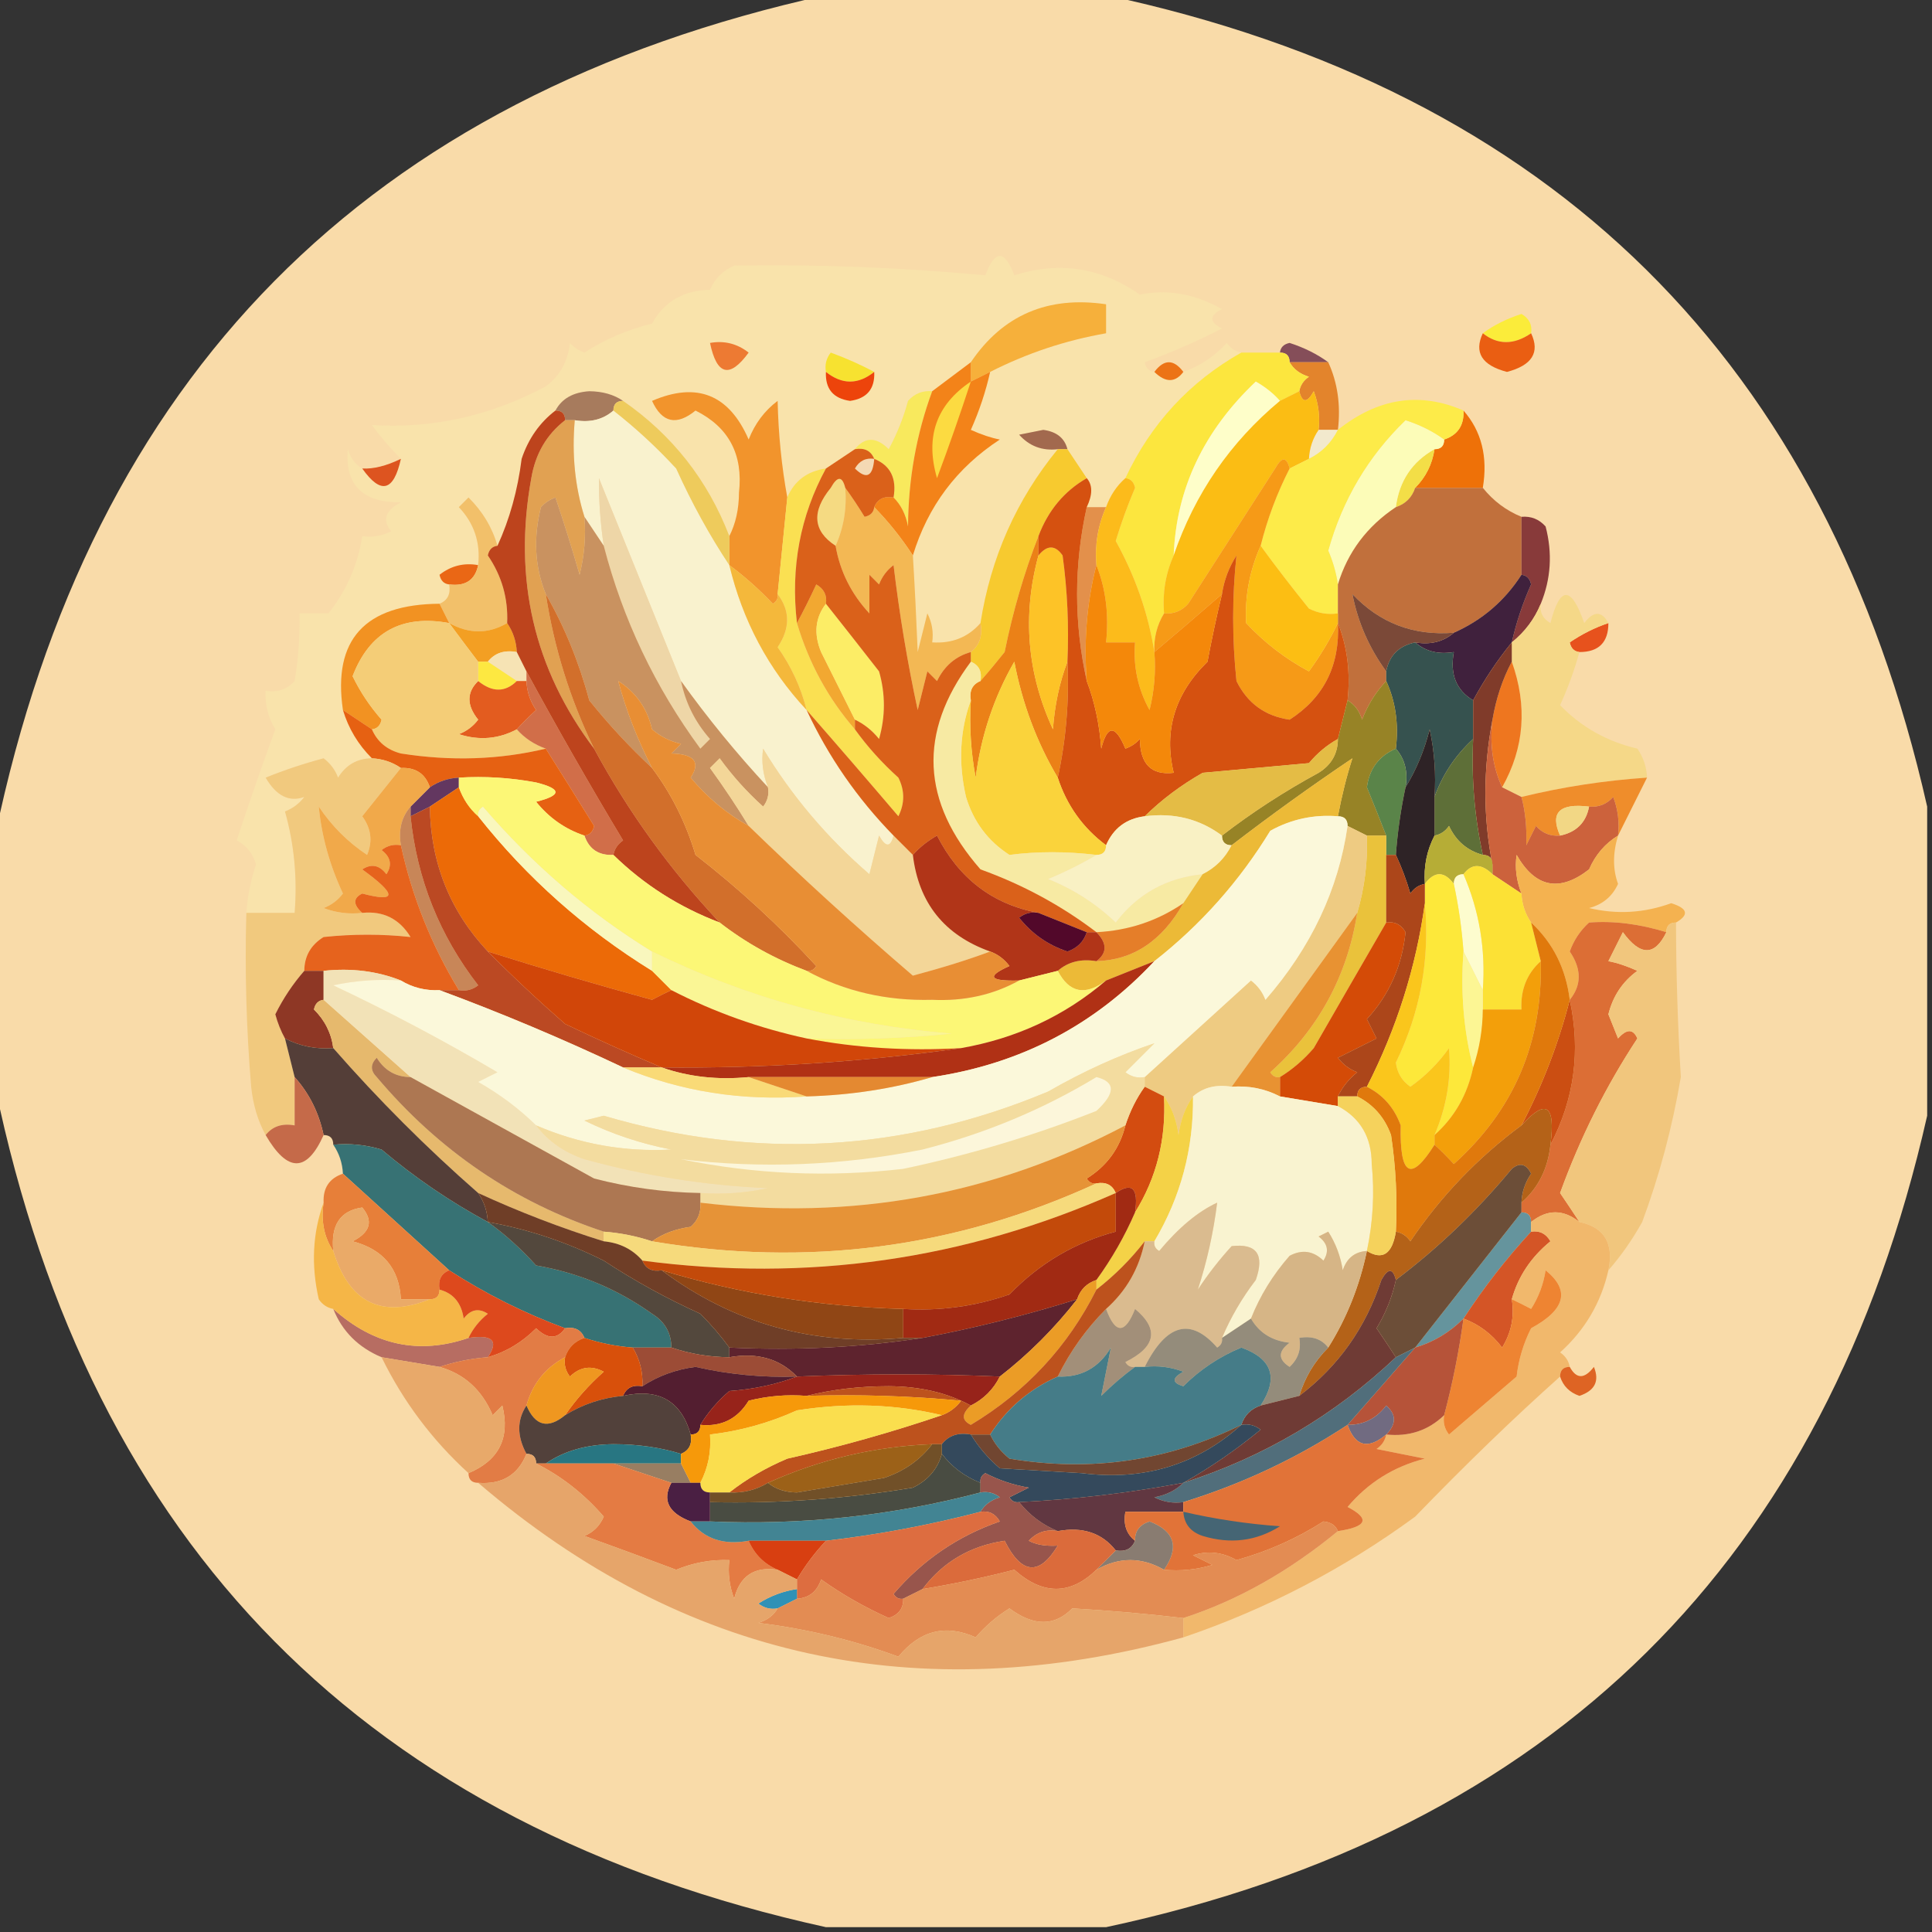 <?xml version="1.0" encoding="UTF-8"?>
<!DOCTYPE svg PUBLIC "-//W3C//DTD SVG 1.1//EN" "http://www.w3.org/Graphics/SVG/1.1/DTD/svg11.dtd">
<svg xmlns="http://www.w3.org/2000/svg" version="1.1" width="200px" height="200px" style="shape-rendering:geometricPrecision; text-rendering:geometricPrecision; image-rendering:optimizeQuality; fill-rule:evenodd; clip-rule:evenodd" xmlns:xlink="http://www.w3.org/1999/xlink">
<rect width="100%" height="100%" fill="#333333" stroke="none"/>
<g><path style="opacity:0.98" fill="#fddeab" d="M 85.5,-0.5 C 95.167,-0.5 104.833,-0.5 114.5,-0.5C 160.729,9.395 189.062,37.395 199.5,83.5C 199.5,94.167 199.5,104.833 199.5,115.5C 189.062,161.605 160.729,189.605 114.5,199.5C 104.833,199.5 95.167,199.5 85.5,199.5C 38.048,189.049 9.382,160.049 -0.5,112.5C -0.5,103.833 -0.5,95.167 -0.5,86.5C 9.382,38.952 38.048,9.951 85.5,-0.5 Z"/></g>
<g><path style="opacity:1" fill="#f9e3ab" d="M 119.5,38.5 C 120.652,39.625 121.652,39.625 122.5,38.5C 124.229,37.883 125.729,36.883 127,35.5C 127.383,36.056 127.883,36.389 128.5,36.5C 123.142,39.527 119.142,43.86 116.5,49.5C 115.599,50.291 114.932,51.291 114.5,52.5C 113.833,52.5 113.167,52.5 112.5,52.5C 113.116,51.202 113.116,50.202 112.5,49.5C 111.833,48.5 111.167,47.5 110.5,46.5C 110.209,45.351 109.376,44.684 108,44.5C 107.167,44.667 106.333,44.833 105.5,45C 106.563,46.188 107.897,46.688 109.5,46.5C 105.228,51.717 102.561,57.717 101.5,64.5C 100.221,65.968 98.554,66.635 96.5,66.5C 96.65,65.448 96.483,64.448 96,63.5C 95.667,64.833 95.333,66.167 95,67.5C 94.856,63.957 94.689,60.624 94.5,57.5C 96.045,52.41 99.045,48.41 103.5,45.5C 102.603,45.331 101.603,44.998 100.5,44.5C 101.372,42.55 102.039,40.55 102.5,38.5C 106.303,36.566 110.303,35.232 114.5,34.5C 114.5,33.5 114.5,32.5 114.5,31.5C 108.474,30.611 103.808,32.611 100.5,37.5C 99.167,38.5 97.833,39.5 96.5,40.5C 95.504,40.414 94.671,40.748 94,41.5C 93.529,43.246 92.862,44.913 92,46.5C 90.708,45.209 89.542,45.209 88.5,46.5C 87.5,47.167 86.5,47.833 85.5,48.5C 83.57,48.771 82.236,49.771 81.5,51.5C 80.909,48.265 80.576,44.931 80.5,41.5C 79.148,42.517 78.148,43.851 77.5,45.5C 75.473,40.833 72.139,39.499 67.5,41.5C 68.538,43.764 70.038,44.098 72,42.5C 75.443,44.215 76.943,47.048 76.5,51C 76.492,52.707 76.158,54.207 75.5,55.5C 73.269,49.705 69.603,45.038 64.5,41.5C 63.551,40.848 62.385,40.514 61,40.5C 59.319,40.608 58.152,41.275 57.5,42.5C 55.864,43.749 54.697,45.416 54,47.5C 53.594,50.742 52.761,53.742 51.5,56.5C 50.952,54.606 49.952,52.94 48.5,51.5C 48.167,51.833 47.833,52.167 47.5,52.5C 49.086,54.173 49.753,56.173 49.5,58.5C 48.022,58.238 46.689,58.571 45.5,59.5C 45.624,60.107 45.957,60.44 46.5,60.5C 46.672,61.492 46.338,62.158 45.5,62.5C 37.763,62.556 34.43,66.222 35.5,73.5C 36.075,75.411 37.075,77.078 38.5,78.5C 36.983,78.511 35.816,79.177 35,80.5C 34.692,79.692 34.192,79.025 33.5,78.5C 31.465,79.041 29.465,79.708 27.5,80.5C 28.601,82.394 29.934,83.061 31.5,82.5C 30.975,83.192 30.308,83.692 29.5,84C 30.456,87.394 30.789,90.894 30.5,94.5C 28.833,94.5 27.167,94.5 25.5,94.5C 25.62,92.801 25.954,91.135 26.5,89.5C 26.182,88.353 25.516,87.519 24.5,87C 25.77,83.158 27.104,79.325 28.5,75.5C 27.754,74.264 27.421,72.93 27.5,71.5C 28.675,71.719 29.675,71.386 30.5,70.5C 30.881,68.259 31.048,65.926 31,63.5C 32,63.5 33,63.5 34,63.5C 35.879,61.129 37.045,58.462 37.5,55.5C 38.552,55.65 39.552,55.483 40.5,55C 39.542,53.852 39.875,52.852 41.5,52C 37.534,52.036 35.701,50.203 36,46.5C 36.278,47.416 36.778,48.083 37.5,48.5C 39.423,51.218 40.756,50.885 41.5,47.5C 40.338,46.322 39.338,45.155 38.5,44C 44.755,44.395 50.755,43.062 56.5,40C 57.968,38.903 58.801,37.403 59,35.5C 59.414,35.957 59.914,36.291 60.5,36.5C 62.635,35.119 64.968,34.119 67.5,33.5C 68.755,31.22 70.755,30.053 73.5,30C 73.998,28.842 74.832,28.009 76,27.5C 84.597,27.35 93.263,27.683 102,28.5C 103,25.833 104,25.833 105,28.5C 109.659,27.023 113.992,27.689 118,30.5C 120.86,29.911 123.693,30.411 126.5,32C 125.167,32.667 125.167,33.333 126.5,34C 123.918,35.333 121.251,36.5 118.5,37.5C 118.624,38.107 118.957,38.44 119.5,38.5 Z"/></g>
<g><path style="opacity:1" fill="#fbec3a" d="M 158.5,34.5 C 156.716,35.72 155.05,35.72 153.5,34.5C 154.641,33.661 155.974,32.994 157.5,32.5C 158.298,32.957 158.631,33.624 158.5,34.5 Z"/></g>
<g><path style="opacity:1" fill="#ed7a33" d="M 73.5,35.5 C 74.978,35.238 76.311,35.571 77.5,36.5C 75.537,39.194 74.203,38.861 73.5,35.5 Z"/></g>
<g><path style="opacity:1" fill="#854e59" d="M 132.5,36.5 C 132.56,35.957 132.893,35.624 133.5,35.5C 135.026,35.994 136.359,36.661 137.5,37.5C 136.167,37.5 134.833,37.5 133.5,37.5C 133.5,36.833 133.167,36.5 132.5,36.5 Z"/></g>
<g><path style="opacity:1" fill="#ea5e12" d="M 153.5,34.5 C 155.05,35.72 156.716,35.72 158.5,34.5C 159.433,36.484 158.6,37.818 156,38.5C 153.4,37.818 152.567,36.484 153.5,34.5 Z"/></g>
<g><path style="opacity:1" fill="#f7e230" d="M 90.5,38.5 C 88.833,39.833 87.167,39.833 85.5,38.5C 85.369,37.761 85.536,37.094 86,36.5C 87.623,37.099 89.123,37.766 90.5,38.5 Z"/></g>
<g><path style="opacity:1" fill="#f6b03b" d="M 102.5,38.5 C 101.833,38.833 101.167,39.167 100.5,39.5C 100.5,38.833 100.5,38.167 100.5,37.5C 103.808,32.611 108.474,30.611 114.5,31.5C 114.5,32.5 114.5,33.5 114.5,34.5C 110.303,35.232 106.303,36.566 102.5,38.5 Z"/></g>
<g><path style="opacity:1" fill="#ec7316" d="M 119.5,38.5 C 120.5,37.167 121.5,37.167 122.5,38.5C 121.652,39.625 120.652,39.625 119.5,38.5 Z"/></g>
<g><path style="opacity:1" fill="#ed440b" d="M 85.5,38.5 C 87.167,39.833 88.833,39.833 90.5,38.5C 90.582,40.252 89.749,41.252 88,41.5C 86.251,41.252 85.418,40.252 85.5,38.5 Z"/></g>
<g><path style="opacity:1" fill="#a77b5d" d="M 64.5,41.5 C 63.833,41.5 63.5,41.833 63.5,42.5C 62.432,43.434 61.099,43.768 59.5,43.5C 59.167,43.5 58.833,43.5 58.5,43.5C 58.5,42.833 58.167,42.5 57.5,42.5C 58.152,41.275 59.319,40.608 61,40.5C 62.385,40.514 63.551,40.848 64.5,41.5 Z"/></g>
<g><path style="opacity:1" fill="#e3842c" d="M 133.5,37.5 C 134.833,37.5 136.167,37.5 137.5,37.5C 138.468,39.607 138.802,41.941 138.5,44.5C 137.833,44.5 137.167,44.5 136.5,44.5C 136.657,43.127 136.49,41.793 136,40.5C 135.31,41.738 134.81,41.738 134.5,40.5C 134.611,39.883 134.944,39.383 135.5,39C 134.584,38.722 133.918,38.222 133.5,37.5 Z"/></g>
<g><path style="opacity:1" fill="#f8e95d" d="M 96.5,40.5 C 94.862,44.95 94.029,49.617 94,54.5C 93.768,53.263 93.268,52.263 92.5,51.5C 92.843,49.517 92.177,48.183 90.5,47.5C 90.158,46.662 89.492,46.328 88.5,46.5C 89.542,45.209 90.708,45.209 92,46.5C 92.862,44.913 93.529,43.246 94,41.5C 94.671,40.748 95.504,40.414 96.5,40.5 Z"/></g>
<g><path style="opacity:1" fill="#a2694e" d="M 110.5,46.5 C 110.167,46.5 109.833,46.5 109.5,46.5C 107.897,46.688 106.563,46.188 105.5,45C 106.333,44.833 107.167,44.667 108,44.5C 109.376,44.684 110.209,45.351 110.5,46.5 Z"/></g>
<g><path style="opacity:1" fill="#fce63e" d="M 128.5,36.5 C 129.833,36.5 131.167,36.5 132.5,36.5C 133.167,36.5 133.5,36.833 133.5,37.5C 133.918,38.222 134.584,38.722 135.5,39C 134.944,39.383 134.611,39.883 134.5,40.5C 133.833,40.833 133.167,41.167 132.5,41.5C 131.828,40.733 130.995,40.066 130,39.5C 124.595,44.626 121.762,50.626 121.5,57.5C 120.659,59.379 120.325,61.379 120.5,63.5C 119.766,64.708 119.433,66.041 119.5,67.5C 118.871,63.518 117.538,59.685 115.5,56C 116.068,54.128 116.735,52.295 117.5,50.5C 117.376,49.893 117.043,49.56 116.5,49.5C 119.142,43.86 123.142,39.527 128.5,36.5 Z"/></g>
<g><path style="opacity:1" fill="#f2e9cd" d="M 136.5,44.5 C 137.167,44.5 137.833,44.5 138.5,44.5C 137.833,45.833 136.833,46.833 135.5,47.5C 135.557,46.391 135.89,45.391 136.5,44.5 Z"/></g>
<g><path style="opacity:1" fill="#ee7108" d="M 151.5,42.5 C 153.369,44.635 154.036,47.302 153.5,50.5C 151.167,50.5 148.833,50.5 146.5,50.5C 147.6,49.395 148.267,48.062 148.5,46.5C 149.167,46.5 149.5,46.167 149.5,45.5C 150.906,45.027 151.573,44.027 151.5,42.5 Z"/></g>
<g><path style="opacity:1" fill="#f38319" d="M 100.5,37.5 C 100.5,38.167 100.5,38.833 100.5,39.5C 101.167,39.167 101.833,38.833 102.5,38.5C 102.039,40.55 101.372,42.55 100.5,44.5C 101.603,44.998 102.603,45.331 103.5,45.5C 99.045,48.41 96.045,52.41 94.5,57.5C 93.309,55.673 91.975,54.007 90.5,52.5C 90.842,51.662 91.508,51.328 92.5,51.5C 93.268,52.263 93.768,53.263 94,54.5C 94.029,49.617 94.862,44.95 96.5,40.5C 97.833,39.5 99.167,38.5 100.5,37.5 Z"/></g>
<g><path style="opacity:1" fill="#fcdb41" d="M 100.5,39.5 C 99.394,42.885 98.227,46.218 97,49.5C 95.755,45.235 96.921,41.902 100.5,39.5 Z"/></g>
<g><path style="opacity:1" fill="#dd5420" d="M 41.5,47.5 C 40.756,50.885 39.423,51.218 37.5,48.5C 38.66,48.563 39.994,48.23 41.5,47.5 Z"/></g>
<g><path style="opacity:1" fill="#fefec9" d="M 132.5,41.5 C 127.355,45.782 123.688,51.115 121.5,57.5C 121.762,50.626 124.595,44.626 130,39.5C 130.995,40.066 131.828,40.733 132.5,41.5 Z"/></g>
<g><path style="opacity:1" fill="#f3de47" d="M 148.5,46.5 C 148.267,48.062 147.6,49.395 146.5,50.5C 146.167,51.5 145.5,52.167 144.5,52.5C 144.845,49.802 146.178,47.802 148.5,46.5 Z"/></g>
<g><path style="opacity:1" fill="#f9f2ce" d="M 63.5,42.5 C 65.797,44.294 67.963,46.294 70,48.5C 71.622,52.088 73.455,55.421 75.5,58.5C 76.878,64.26 79.545,69.26 83.5,73.5C 85.75,78.327 88.75,82.66 92.5,86.5C 92.19,87.738 91.69,87.738 91,86.5C 90.667,87.833 90.333,89.167 90,90.5C 85.621,86.723 81.954,82.39 79,77.5C 78.805,78.819 78.972,80.153 79.5,81.5C 76.261,78.017 73.261,74.35 70.5,70.5C 67.686,63.532 64.853,56.532 62,49.5C 61.982,51.797 62.149,54.13 62.5,56.5C 61.833,55.5 61.167,54.5 60.5,53.5C 59.521,50.375 59.187,47.042 59.5,43.5C 61.099,43.768 62.432,43.434 63.5,42.5 Z"/></g>
<g><path style="opacity:1" fill="#f2942c" d="M 81.5,51.5 C 81.167,54.833 80.833,58.167 80.5,61.5C 80.565,61.938 80.399,62.272 80,62.5C 78.586,61.009 77.086,59.675 75.5,58.5C 75.5,57.5 75.5,56.5 75.5,55.5C 76.158,54.207 76.492,52.707 76.5,51C 76.943,47.048 75.443,44.215 72,42.5C 70.038,44.098 68.538,43.764 67.5,41.5C 72.139,39.499 75.473,40.833 77.5,45.5C 78.148,43.851 79.148,42.517 80.5,41.5C 80.576,44.931 80.909,48.265 81.5,51.5 Z"/></g>
<g><path style="opacity:1" fill="#fcfcb8" d="M 149.5,45.5 C 149.5,46.167 149.167,46.5 148.5,46.5C 146.178,47.802 144.845,49.802 144.5,52.5C 141.515,54.487 139.515,57.154 138.5,60.5C 138.322,59.305 137.989,58.139 137.5,57C 138.967,51.739 141.633,47.239 145.5,43.5C 147.026,43.994 148.359,44.661 149.5,45.5 Z"/></g>
<g><path style="opacity:1" fill="#fbbd14" d="M 134.5,40.5 C 134.81,41.738 135.31,41.738 136,40.5C 136.49,41.793 136.657,43.127 136.5,44.5C 135.89,45.391 135.557,46.391 135.5,47.5C 134.833,47.833 134.167,48.167 133.5,48.5C 133.19,47.262 132.69,47.262 132,48.5C 128.994,53.175 125.994,57.842 123,62.5C 122.329,63.252 121.496,63.586 120.5,63.5C 120.325,61.379 120.659,59.379 121.5,57.5C 123.688,51.115 127.355,45.782 132.5,41.5C 133.167,41.167 133.833,40.833 134.5,40.5 Z"/></g>
<g><path style="opacity:1" fill="#fdeb49" d="M 151.5,42.5 C 151.573,44.027 150.906,45.027 149.5,45.5C 148.359,44.661 147.026,43.994 145.5,43.5C 141.633,47.239 138.967,51.739 137.5,57C 137.989,58.139 138.322,59.305 138.5,60.5C 138.5,61.5 138.5,62.5 138.5,63.5C 137.448,63.65 136.448,63.483 135.5,63C 133.737,60.819 132.07,58.653 130.5,56.5C 131.195,53.72 132.195,51.053 133.5,48.5C 134.167,48.167 134.833,47.833 135.5,47.5C 136.833,46.833 137.833,45.833 138.5,44.5C 142.644,41.196 146.978,40.53 151.5,42.5 Z"/></g>
<g><path style="opacity:1" fill="#eecb5c" d="M 63.5,42.5 C 63.5,41.833 63.833,41.5 64.5,41.5C 69.603,45.038 73.269,49.705 75.5,55.5C 75.5,56.5 75.5,57.5 75.5,58.5C 73.455,55.421 71.622,52.088 70,48.5C 67.963,46.294 65.797,44.294 63.5,42.5 Z"/></g>
<g><path style="opacity:1" fill="#f7ca2f" d="M 109.5,46.5 C 109.833,46.5 110.167,46.5 110.5,46.5C 111.167,47.5 111.833,48.5 112.5,49.5C 110.164,50.845 108.497,52.845 107.5,55.5C 106.022,59.285 104.855,63.285 104,67.5C 103.148,68.571 102.315,69.571 101.5,70.5C 101.672,69.508 101.338,68.842 100.5,68.5C 100.5,68.167 100.5,67.833 100.5,67.5C 101.404,66.791 101.737,65.791 101.5,64.5C 102.561,57.717 105.228,51.717 109.5,46.5 Z"/></g>
<g><path style="opacity:1" fill="#f5da82" d="M 87.5,50.5 C 87.675,52.621 87.341,54.621 86.5,56.5C 84.153,54.97 83.986,52.97 86,50.5C 86.69,49.262 87.19,49.262 87.5,50.5 Z"/></g>
<g><path style="opacity:1" fill="#e1a152" d="M 58.5,43.5 C 58.833,43.5 59.167,43.5 59.5,43.5C 59.187,47.042 59.521,50.375 60.5,53.5C 60.662,55.527 60.495,57.527 60,59.5C 59.229,56.81 58.396,54.144 57.5,51.5C 56.914,51.709 56.414,52.043 56,52.5C 55.196,55.697 55.362,58.697 56.5,61.5C 57.364,67.092 59.031,72.425 61.5,77.5C 55.274,69.253 53.107,59.92 55,49.5C 55.424,46.975 56.59,44.975 58.5,43.5 Z"/></g>
<g><path style="opacity:1" fill="#c1703c" d="M 146.5,50.5 C 148.833,50.5 151.167,50.5 153.5,50.5C 154.59,51.857 155.924,52.857 157.5,53.5C 157.5,55.5 157.5,57.5 157.5,59.5C 155.766,62.2 153.432,64.2 150.5,65.5C 146.324,65.832 142.824,64.498 140,61.5C 140.563,64.401 141.73,67.068 143.5,69.5C 143.5,69.833 143.5,70.167 143.5,70.5C 142.442,71.6 141.608,72.934 141,74.5C 140.722,73.584 140.222,72.918 139.5,72.5C 139.806,69.615 139.473,66.948 138.5,64.5C 138.5,64.167 138.5,63.833 138.5,63.5C 138.5,62.5 138.5,61.5 138.5,60.5C 139.515,57.154 141.515,54.487 144.5,52.5C 145.5,52.167 146.167,51.5 146.5,50.5 Z"/></g>
<g><path style="opacity:1" fill="#e3904b" d="M 112.5,52.5 C 113.167,52.5 113.833,52.5 114.5,52.5C 113.659,54.379 113.325,56.379 113.5,58.5C 112.517,62.298 112.183,66.298 112.5,70.5C 111.167,64.5 111.167,58.5 112.5,52.5 Z"/></g>
<g><path style="opacity:1" fill="#fcbb1b" d="M 116.5,49.5 C 117.043,49.56 117.376,49.893 117.5,50.5C 116.735,52.295 116.068,54.128 115.5,56C 117.538,59.685 118.871,63.518 119.5,67.5C 119.662,69.527 119.495,71.527 119,73.5C 117.798,71.323 117.298,68.989 117.5,66.5C 116.5,66.5 115.5,66.5 114.5,66.5C 114.806,63.615 114.473,60.948 113.5,58.5C 113.325,56.379 113.659,54.379 114.5,52.5C 114.932,51.291 115.599,50.291 116.5,49.5 Z"/></g>
<g><path style="opacity:1" fill="#883a3a" d="M 157.5,53.5 C 158.496,53.414 159.329,53.748 160,54.5C 160.722,57.261 160.555,59.927 159.5,62.5C 158.857,64.076 157.857,65.41 156.5,66.5C 156.961,64.45 157.628,62.45 158.5,60.5C 158.376,59.893 158.043,59.56 157.5,59.5C 157.5,57.5 157.5,55.5 157.5,53.5 Z"/></g>
<g><path style="opacity:1" fill="#ea6715" d="M 49.5,58.5 C 49.179,60.048 48.179,60.715 46.5,60.5C 45.957,60.44 45.624,60.107 45.5,59.5C 46.689,58.571 48.022,58.238 49.5,58.5 Z"/></g>
<g><path style="opacity:1" fill="#fae052" d="M 85.5,48.5 C 82.832,53.412 81.832,58.745 82.5,64.5C 83.742,68.655 85.742,72.322 88.5,75.5C 89.793,77.296 91.293,78.963 93,80.5C 93.667,81.833 93.667,83.167 93,84.5C 89.816,80.762 86.649,77.095 83.5,73.5C 82.914,71.16 81.914,68.993 80.5,67C 81.807,65.056 81.807,63.223 80.5,61.5C 80.833,58.167 81.167,54.833 81.5,51.5C 82.236,49.771 83.57,48.771 85.5,48.5 Z"/></g>
<g><path style="opacity:1" fill="#eed6a7" d="M 70.5,70.5 C 70.962,72.757 71.962,74.757 73.5,76.5C 73.167,76.833 72.833,77.167 72.5,77.5C 67.818,71.136 64.484,64.136 62.5,56.5C 62.149,54.13 61.982,51.797 62,49.5C 64.853,56.532 67.686,63.532 70.5,70.5 Z"/></g>
<g><path style="opacity:1" fill="#f2c06a" d="M 51.5,56.5 C 50.957,56.56 50.624,56.893 50.5,57.5C 51.946,59.618 52.613,61.951 52.5,64.5C 50.549,65.641 48.549,65.641 46.5,64.5C 46.167,63.833 45.833,63.167 45.5,62.5C 46.338,62.158 46.672,61.492 46.5,60.5C 48.179,60.715 49.179,60.048 49.5,58.5C 49.753,56.173 49.086,54.173 47.5,52.5C 47.833,52.167 48.167,51.833 48.5,51.5C 49.952,52.94 50.952,54.606 51.5,56.5 Z"/></g>
<g><path style="opacity:1" fill="#f69a17" d="M 133.5,48.5 C 132.195,51.053 131.195,53.72 130.5,56.5C 129.355,59.073 128.855,61.739 129,64.5C 130.896,66.53 133.063,68.197 135.5,69.5C 136.696,67.855 137.696,66.189 138.5,64.5C 138.719,68.878 137.053,72.211 133.5,74.5C 130.968,74.136 129.135,72.802 128,70.5C 127.543,66.118 127.543,61.784 128,57.5C 127.209,58.745 126.709,60.078 126.5,61.5C 124.159,63.545 121.826,65.546 119.5,67.5C 119.433,66.041 119.766,64.708 120.5,63.5C 121.496,63.586 122.329,63.252 123,62.5C 125.994,57.842 128.994,53.175 132,48.5C 132.69,47.262 133.19,47.262 133.5,48.5 Z"/></g>
<g><path style="opacity:1" fill="#fcbe13" d="M 130.5,56.5 C 132.07,58.653 133.737,60.819 135.5,63C 136.448,63.483 137.448,63.65 138.5,63.5C 138.5,63.833 138.5,64.167 138.5,64.5C 137.696,66.189 136.696,67.855 135.5,69.5C 133.063,68.197 130.896,66.53 129,64.5C 128.855,61.739 129.355,59.073 130.5,56.5 Z"/></g>
<g><path style="opacity:1" fill="#f29222" d="M 45.5,62.5 C 45.833,63.167 46.167,63.833 46.5,64.5C 41.589,63.596 38.256,65.429 36.5,70C 37.289,71.626 38.289,73.126 39.5,74.5C 39.376,75.107 39.043,75.44 38.5,75.5C 37.5,74.833 36.5,74.167 35.5,73.5C 34.43,66.222 37.763,62.556 45.5,62.5 Z"/></g>
<g><path style="opacity:1" fill="#f39f23" d="M 46.5,64.5 C 48.549,65.641 50.549,65.641 52.5,64.5C 53.11,65.391 53.443,66.391 53.5,67.5C 52.209,67.263 51.209,67.596 50.5,68.5C 50.167,68.5 49.833,68.5 49.5,68.5C 48.512,67.205 47.512,65.872 46.5,64.5 Z"/></g>
<g><path style="opacity:1" fill="#40213d" d="M 157.5,59.5 C 158.043,59.56 158.376,59.893 158.5,60.5C 157.628,62.45 156.961,64.45 156.5,66.5C 154.986,68.364 153.653,70.364 152.5,72.5C 150.744,71.448 150.077,69.781 150.5,67.5C 148.901,67.768 147.568,67.434 146.5,66.5C 148.099,66.768 149.432,66.434 150.5,65.5C 153.432,64.2 155.766,62.2 157.5,59.5 Z"/></g>
<g><path style="opacity:1" fill="#e7521d" d="M 166.5,64.5 C 166.5,66.5 165.5,67.5 163.5,67.5C 162.957,67.44 162.624,67.107 162.5,66.5C 163.766,65.638 165.099,64.971 166.5,64.5 Z"/></g>
<g><path style="opacity:1" fill="#c99260" d="M 60.5,53.5 C 61.167,54.5 61.833,55.5 62.5,56.5C 64.484,64.136 67.818,71.136 72.5,77.5C 72.833,77.167 73.167,76.833 73.5,76.5C 71.962,74.757 70.962,72.757 70.5,70.5C 73.261,74.35 76.261,78.017 79.5,81.5C 79.631,82.239 79.464,82.906 79,83.5C 77.315,81.983 75.815,80.316 74.5,78.5C 74.167,78.833 73.833,79.167 73.5,79.5C 74.961,81.517 76.294,83.517 77.5,85.5C 75.227,84.233 73.227,82.567 71.5,80.5C 72.55,78.898 71.883,78.065 69.5,78C 69.833,77.667 70.167,77.333 70.5,77C 69.376,76.751 68.376,76.251 67.5,75.5C 67.002,73.336 65.836,71.669 64,70.5C 64.812,73.534 65.979,76.534 67.5,79.5C 65.2,77.364 63.033,75.03 61,72.5C 59.943,68.551 58.443,64.884 56.5,61.5C 55.362,58.697 55.196,55.697 56,52.5C 56.414,52.043 56.914,51.709 57.5,51.5C 58.396,54.144 59.229,56.81 60,59.5C 60.495,57.527 60.662,55.527 60.5,53.5 Z"/></g>
<g><path style="opacity:1" fill="#f4b83b" d="M 75.5,58.5 C 77.086,59.675 78.586,61.009 80,62.5C 80.399,62.272 80.565,61.938 80.5,61.5C 81.807,63.223 81.807,65.056 80.5,67C 81.914,68.993 82.914,71.16 83.5,73.5C 79.545,69.26 76.878,64.26 75.5,58.5 Z"/></g>
<g><path style="opacity:1" fill="#7b4938" d="M 150.5,65.5 C 149.432,66.434 148.099,66.768 146.5,66.5C 144.81,66.856 143.81,67.856 143.5,69.5C 141.73,67.068 140.563,64.401 140,61.5C 142.824,64.498 146.324,65.832 150.5,65.5 Z"/></g>
<g><path style="opacity:1" fill="#f6e3b4" d="M 53.5,67.5 C 53.833,68.167 54.167,68.833 54.5,69.5C 54.5,69.833 54.5,70.167 54.5,70.5C 54.167,70.5 53.833,70.5 53.5,70.5C 52.5,69.833 51.5,69.167 50.5,68.5C 51.209,67.596 52.209,67.263 53.5,67.5 Z"/></g>
<g><path style="opacity:1" fill="#eb8117" d="M 107.5,55.5 C 107.5,56.167 107.5,56.833 107.5,57.5C 105.819,63.693 106.319,69.693 109,75.5C 109.186,72.964 109.686,70.631 110.5,68.5C 110.693,72.566 110.36,76.566 109.5,80.5C 107.338,76.86 105.838,72.86 105,68.5C 102.878,72.198 101.545,76.198 101,80.5C 100.503,77.854 100.336,75.187 100.5,72.5C 100.328,71.508 100.662,70.842 101.5,70.5C 102.315,69.571 103.148,68.571 104,67.5C 104.855,63.285 106.022,59.285 107.5,55.5 Z"/></g>
<g><path style="opacity:1" fill="#fdc327" d="M 110.5,68.5 C 109.686,70.631 109.186,72.964 109,75.5C 106.319,69.693 105.819,63.693 107.5,57.5C 108.397,56.402 109.23,56.402 110,57.5C 110.499,61.152 110.665,64.818 110.5,68.5 Z"/></g>
<g><path style="opacity:1" fill="#d55110" d="M 112.5,49.5 C 113.116,50.202 113.116,51.202 112.5,52.5C 111.167,58.5 111.167,64.5 112.5,70.5C 113.314,72.631 113.814,74.964 114,77.5C 114.626,75.009 115.459,75.009 116.5,77.5C 117.086,77.291 117.586,76.957 118,76.5C 118.026,79.105 119.193,80.271 121.5,80C 120.454,75.635 121.62,71.801 125,68.5C 125.44,66.134 125.94,63.801 126.5,61.5C 126.709,60.078 127.209,58.745 128,57.5C 127.543,61.784 127.543,66.118 128,70.5C 129.135,72.802 130.968,74.136 133.5,74.5C 137.053,72.211 138.719,68.878 138.5,64.5C 139.473,66.948 139.806,69.615 139.5,72.5C 139.167,73.833 138.833,75.167 138.5,76.5C 137.373,77.122 136.373,77.955 135.5,79C 131.833,79.333 128.167,79.667 124.5,80C 122.253,81.278 120.253,82.778 118.5,84.5C 116.596,84.738 115.262,85.738 114.5,87.5C 112.1,85.704 110.433,83.37 109.5,80.5C 110.36,76.566 110.693,72.566 110.5,68.5C 110.665,64.818 110.499,61.152 110,57.5C 109.23,56.402 108.397,56.402 107.5,57.5C 107.5,56.833 107.5,56.167 107.5,55.5C 108.497,52.845 110.164,50.845 112.5,49.5 Z"/></g>
<g><path style="opacity:1" fill="#f5d888" d="M 166.5,64.5 C 165.099,64.971 163.766,65.638 162.5,66.5C 162.624,67.107 162.957,67.44 163.5,67.5C 162.986,69.366 162.32,71.2 161.5,73C 163.689,75.263 166.356,76.763 169.5,77.5C 170.127,78.417 170.461,79.417 170.5,80.5C 166.072,80.799 161.739,81.465 157.5,82.5C 156.833,82.167 156.167,81.833 155.5,81.5C 157.803,77.414 158.136,73.081 156.5,68.5C 156.5,67.833 156.5,67.167 156.5,66.5C 157.857,65.41 158.857,64.076 159.5,62.5C 159.369,63.376 159.702,64.043 160.5,64.5C 161.486,60.625 162.653,60.625 164,64.5C 164.977,63.226 165.811,63.226 166.5,64.5 Z"/></g>
<g><path style="opacity:1" fill="#fde841" d="M 49.5,68.5 C 49.833,68.5 50.167,68.5 50.5,68.5C 51.5,69.167 52.5,69.833 53.5,70.5C 52.295,71.686 50.961,71.686 49.5,70.5C 49.5,69.833 49.5,69.167 49.5,68.5 Z"/></g>
<g><path style="opacity:1" fill="#f2a831" d="M 85.5,62.5 C 84.387,63.946 84.22,65.613 85,67.5C 86.193,69.886 87.36,72.22 88.5,74.5C 88.5,74.833 88.5,75.167 88.5,75.5C 85.742,72.322 83.742,68.655 82.5,64.5C 83.161,63.282 83.828,61.949 84.5,60.5C 85.297,60.957 85.631,61.624 85.5,62.5 Z"/></g>
<g><path style="opacity:1" fill="#f3b854" d="M 87.5,50.5 C 88.158,51.398 88.824,52.398 89.5,53.5C 90.107,53.376 90.44,53.043 90.5,52.5C 91.975,54.007 93.309,55.673 94.5,57.5C 94.689,60.624 94.856,63.957 95,67.5C 95.333,66.167 95.667,64.833 96,63.5C 96.483,64.448 96.65,65.448 96.5,66.5C 98.554,66.635 100.221,65.968 101.5,64.5C 101.737,65.791 101.404,66.791 100.5,67.5C 98.926,67.937 97.759,68.937 97,70.5C 96.667,70.167 96.333,69.833 96,69.5C 95.667,70.833 95.333,72.167 95,73.5C 93.938,68.577 93.105,63.577 92.5,58.5C 91.808,59.025 91.308,59.692 91,60.5C 90.667,60.167 90.333,59.833 90,59.5C 90,60.833 90,62.167 90,63.5C 88.121,61.473 86.954,59.14 86.5,56.5C 87.341,54.621 87.675,52.621 87.5,50.5 Z"/></g>
<g><path style="opacity:1" fill="#fced66" d="M 85.5,62.5 C 87.325,64.803 89.158,67.136 91,69.5C 91.667,71.833 91.667,74.167 91,76.5C 90.292,75.62 89.458,74.953 88.5,74.5C 87.36,72.22 86.193,69.886 85,67.5C 84.22,65.613 84.387,63.946 85.5,62.5 Z"/></g>
<g><path style="opacity:1" fill="#f4880a" d="M 113.5,58.5 C 114.473,60.948 114.806,63.615 114.5,66.5C 115.5,66.5 116.5,66.5 117.5,66.5C 117.298,68.989 117.798,71.323 119,73.5C 119.495,71.527 119.662,69.527 119.5,67.5C 121.826,65.546 124.159,63.545 126.5,61.5C 125.94,63.801 125.44,66.134 125,68.5C 121.62,71.801 120.454,75.635 121.5,80C 119.193,80.271 118.026,79.105 118,76.5C 117.586,76.957 117.086,77.291 116.5,77.5C 115.459,75.009 114.626,75.009 114,77.5C 113.814,74.964 113.314,72.631 112.5,70.5C 112.183,66.298 112.517,62.298 113.5,58.5 Z"/></g>
<g><path style="opacity:1" fill="#e35c1f" d="M 49.5,70.5 C 50.961,71.686 52.295,71.686 53.5,70.5C 53.833,70.5 54.167,70.5 54.5,70.5C 54.539,71.583 54.873,72.583 55.5,73.5C 54.757,74.182 54.091,74.849 53.5,75.5C 51.598,76.511 49.598,76.678 47.5,76C 48.308,75.692 48.975,75.192 49.5,74.5C 48.295,73.005 48.295,71.672 49.5,70.5 Z"/></g>
<g><path style="opacity:1" fill="#f4cd77" d="M 46.5,64.5 C 47.512,65.872 48.512,67.205 49.5,68.5C 49.5,69.167 49.5,69.833 49.5,70.5C 48.295,71.672 48.295,73.005 49.5,74.5C 48.975,75.192 48.308,75.692 47.5,76C 49.598,76.678 51.598,76.511 53.5,75.5C 54.291,76.401 55.291,77.068 56.5,77.5C 51.684,78.65 46.684,78.816 41.5,78C 40.058,77.623 39.058,76.79 38.5,75.5C 39.043,75.44 39.376,75.107 39.5,74.5C 38.289,73.126 37.289,71.626 36.5,70C 38.256,65.429 41.589,63.596 46.5,64.5 Z"/></g>
<g><path style="opacity:1" fill="#36524f" d="M 146.5,66.5 C 147.568,67.434 148.901,67.768 150.5,67.5C 150.077,69.781 150.744,71.448 152.5,72.5C 152.5,73.833 152.5,75.167 152.5,76.5C 150.658,78.19 149.325,80.19 148.5,82.5C 148.663,80.143 148.497,77.81 148,75.5C 147.434,77.723 146.6,79.723 145.5,81.5C 145.768,79.901 145.434,78.568 144.5,77.5C 144.802,74.941 144.468,72.607 143.5,70.5C 143.5,70.167 143.5,69.833 143.5,69.5C 143.81,67.856 144.81,66.856 146.5,66.5 Z"/></g>
<g><path style="opacity:1" fill="#d16e49" d="M 54.5,69.5 C 57.694,75.384 61.027,81.218 64.5,87C 63.944,87.383 63.611,87.883 63.5,88.5C 61.973,88.573 60.973,87.906 60.5,86.5C 61.043,86.44 61.376,86.107 61.5,85.5C 59.808,82.769 58.142,80.103 56.5,77.5C 55.291,77.068 54.291,76.401 53.5,75.5C 54.091,74.849 54.757,74.182 55.5,73.5C 54.873,72.583 54.539,71.583 54.5,70.5C 54.5,70.167 54.5,69.833 54.5,69.5 Z"/></g>
<g><path style="opacity:1" fill="#fad33b" d="M 109.5,80.5 C 110.433,83.37 112.1,85.704 114.5,87.5C 114.5,88.167 114.167,88.5 113.5,88.5C 110.383,88.128 107.383,88.128 104.5,88.5C 102.282,87.076 100.782,85.076 100,82.5C 99.192,78.973 99.359,75.64 100.5,72.5C 100.336,75.187 100.503,77.854 101,80.5C 101.545,76.198 102.878,72.198 105,68.5C 105.838,72.86 107.338,76.86 109.5,80.5 Z"/></g>
<g><path style="opacity:1" fill="#ee761f" d="M 156.5,68.5 C 158.136,73.081 157.803,77.414 155.5,81.5C 154.532,79.393 154.198,77.059 154.5,74.5C 154.875,72.302 155.542,70.302 156.5,68.5 Z"/></g>
<g><path style="opacity:1" fill="#e66112" d="M 35.5,73.5 C 36.5,74.167 37.5,74.833 38.5,75.5C 39.058,76.79 40.058,77.623 41.5,78C 46.684,78.816 51.684,78.65 56.5,77.5C 58.142,80.103 59.808,82.769 61.5,85.5C 61.376,86.107 61.043,86.44 60.5,86.5C 58.513,85.836 56.846,84.669 55.5,83C 58.167,82.333 58.167,81.667 55.5,81C 52.854,80.503 50.187,80.336 47.5,80.5C 46.391,80.557 45.391,80.89 44.5,81.5C 44.027,80.094 43.027,79.427 41.5,79.5C 40.609,78.89 39.609,78.557 38.5,78.5C 37.075,77.078 36.075,75.411 35.5,73.5 Z"/></g>
<g><path style="opacity:1" fill="#978326" d="M 143.5,70.5 C 144.468,72.607 144.802,74.941 144.5,77.5C 142.754,78.249 141.754,79.583 141.5,81.5C 142.187,83.177 142.854,84.844 143.5,86.5C 142.833,86.5 142.167,86.5 141.5,86.5C 140.833,86.167 140.167,85.833 139.5,85.5C 139.5,84.833 139.167,84.5 138.5,84.5C 138.905,82.35 139.405,80.35 140,78.5C 135.716,81.387 131.549,84.387 127.5,87.5C 126.833,87.5 126.5,87.167 126.5,86.5C 129.598,84.108 132.931,81.942 136.5,80C 137.823,79.184 138.489,78.017 138.5,76.5C 138.833,75.167 139.167,73.833 139.5,72.5C 140.222,72.918 140.722,73.584 141,74.5C 141.608,72.934 142.442,71.6 143.5,70.5 Z"/></g>
<g><path style="opacity:1" fill="#803b2a" d="M 156.5,66.5 C 156.5,67.167 156.5,67.833 156.5,68.5C 155.542,70.302 154.875,72.302 154.5,74.5C 153.525,79.625 153.525,84.625 154.5,89.5C 154.5,88.833 154.167,88.5 153.5,88.5C 152.64,84.566 152.307,80.566 152.5,76.5C 152.5,75.167 152.5,73.833 152.5,72.5C 153.653,70.364 154.986,68.364 156.5,66.5 Z"/></g>
<g><path style="opacity:1" fill="#f7eaa3" d="M 100.5,68.5 C 101.338,68.842 101.672,69.508 101.5,70.5C 100.662,70.842 100.328,71.508 100.5,72.5C 99.359,75.64 99.192,78.973 100,82.5C 100.782,85.076 102.282,87.076 104.5,88.5C 107.383,88.128 110.383,88.128 113.5,88.5C 111.981,89.41 110.315,90.243 108.5,91C 111.113,92.041 113.446,93.541 115.5,95.5C 117.756,92.538 120.756,90.871 124.5,90.5C 123.833,91.5 123.167,92.5 122.5,93.5C 119.817,95.336 116.817,96.336 113.5,96.5C 109.885,93.748 105.885,91.581 101.5,90C 95.366,83.005 95.033,75.838 100.5,68.5 Z"/></g>
<g><path style="opacity:1" fill="#633760" d="M 47.5,80.5 C 47.5,80.833 47.5,81.167 47.5,81.5C 46.5,82.167 45.5,82.833 44.5,83.5C 43.833,83.833 43.167,84.167 42.5,84.5C 42.5,84.167 42.5,83.833 42.5,83.5C 43.167,82.833 43.833,82.167 44.5,81.5C 45.391,80.89 46.391,80.557 47.5,80.5 Z"/></g>
<g><path style="opacity:1" fill="#d26f2b" d="M 56.5,61.5 C 58.443,64.884 59.943,68.551 61,72.5C 63.033,75.03 65.2,77.364 67.5,79.5C 69.501,82.168 71.001,85.168 72,88.5C 76.467,91.965 80.633,95.798 84.5,100C 84.272,100.399 83.938,100.565 83.5,100.5C 80.212,99.272 77.212,97.605 74.5,95.5C 69.367,90.04 65.034,84.04 61.5,77.5C 59.031,72.425 57.364,67.092 56.5,61.5 Z"/></g>
<g><path style="opacity:1" fill="#e4bc45" d="M 138.5,76.5 C 138.489,78.017 137.823,79.184 136.5,80C 132.931,81.942 129.598,84.108 126.5,86.5C 124.18,84.774 121.513,84.107 118.5,84.5C 120.253,82.778 122.253,81.278 124.5,80C 128.167,79.667 131.833,79.333 135.5,79C 136.373,77.955 137.373,77.122 138.5,76.5 Z"/></g>
<g><path style="opacity:1" fill="#5a8449" d="M 144.5,77.5 C 145.434,78.568 145.768,79.901 145.5,81.5C 145.007,83.806 144.674,86.139 144.5,88.5C 144.167,88.5 143.833,88.5 143.5,88.5C 143.5,87.833 143.5,87.167 143.5,86.5C 142.854,84.844 142.187,83.177 141.5,81.5C 141.754,79.583 142.754,78.249 144.5,77.5 Z"/></g>
<g><path style="opacity:1" fill="#5e6f38" d="M 152.5,76.5 C 152.307,80.566 152.64,84.566 153.5,88.5C 151.887,88.056 150.72,87.056 150,85.5C 149.617,86.056 149.117,86.389 148.5,86.5C 148.5,85.167 148.5,83.833 148.5,82.5C 149.325,80.19 150.658,78.19 152.5,76.5 Z"/></g>
<g><path style="opacity:1" fill="#ef8d2b" d="M 170.5,80.5 C 169.478,82.544 168.478,84.544 167.5,86.5C 167.657,85.127 167.49,83.793 167,82.5C 166.329,83.252 165.496,83.586 164.5,83.5C 161.433,83.121 160.433,84.121 161.5,86.5C 160.504,86.586 159.671,86.252 159,85.5C 158.667,86.167 158.333,86.833 158,87.5C 158.068,85.658 157.901,83.991 157.5,82.5C 161.739,81.465 166.072,80.799 170.5,80.5 Z"/></g>
<g><path style="opacity:1" fill="#f1c97e" d="M 38.5,78.5 C 39.609,78.557 40.609,78.89 41.5,79.5C 40.19,81.148 38.857,82.814 37.5,84.5C 38.428,85.768 38.595,87.101 38,88.5C 36,87.167 34.333,85.5 33,83.5C 33.29,86.551 34.123,89.551 35.5,92.5C 34.975,93.192 34.308,93.692 33.5,94C 34.793,94.49 36.127,94.657 37.5,94.5C 39.681,94.284 41.347,95.117 42.5,97C 39.54,96.68 36.54,96.68 33.5,97C 32.177,97.816 31.511,98.983 31.5,100.5C 30.315,101.857 29.315,103.357 28.5,105C 28.743,105.902 29.077,106.735 29.5,107.5C 29.833,108.833 30.167,110.167 30.5,111.5C 30.5,113.167 30.5,114.833 30.5,116.5C 29.209,116.263 28.209,116.596 27.5,117.5C 26.698,116.048 26.198,114.382 26,112.5C 25.5,106.509 25.334,100.509 25.5,94.5C 27.167,94.5 28.833,94.5 30.5,94.5C 30.789,90.894 30.456,87.394 29.5,84C 30.308,83.692 30.975,83.192 31.5,82.5C 29.934,83.061 28.601,82.394 27.5,80.5C 29.465,79.708 31.465,79.041 33.5,78.5C 34.192,79.025 34.692,79.692 35,80.5C 35.816,79.177 36.983,78.511 38.5,78.5 Z"/></g>
<g><path style="opacity:1" fill="#bd441d" d="M 57.5,42.5 C 58.167,42.5 58.5,42.833 58.5,43.5C 56.59,44.975 55.424,46.975 55,49.5C 53.107,59.92 55.274,69.253 61.5,77.5C 65.034,84.04 69.367,90.04 74.5,95.5C 70.317,93.912 66.65,91.579 63.5,88.5C 63.611,87.883 63.944,87.383 64.5,87C 61.027,81.218 57.694,75.384 54.5,69.5C 54.167,68.833 53.833,68.167 53.5,67.5C 53.443,66.391 53.11,65.391 52.5,64.5C 52.613,61.951 51.946,59.618 50.5,57.5C 50.624,56.893 50.957,56.56 51.5,56.5C 52.761,53.742 53.594,50.742 54,47.5C 54.697,45.416 55.864,43.749 57.5,42.5 Z"/></g>
<g><path style="opacity:1" fill="#f3d698" d="M 92.5,86.5 C 93.167,87.167 93.833,87.833 94.5,88.5C 95.091,93.47 97.757,96.803 102.5,98.5C 100.287,99.331 97.621,100.164 94.5,101C 88.663,95.996 82.997,90.829 77.5,85.5C 76.294,83.517 74.961,81.517 73.5,79.5C 73.833,79.167 74.167,78.833 74.5,78.5C 75.815,80.316 77.315,81.983 79,83.5C 79.464,82.906 79.631,82.239 79.5,81.5C 78.972,80.153 78.805,78.819 79,77.5C 81.954,82.39 85.621,86.723 90,90.5C 90.333,89.167 90.667,87.833 91,86.5C 91.69,87.738 92.19,87.738 92.5,86.5 Z"/></g>
<g><path style="opacity:1" fill="#da611a" d="M 88.5,46.5 C 89.492,46.328 90.158,46.662 90.5,47.5C 92.177,48.183 92.843,49.517 92.5,51.5C 91.508,51.328 90.842,51.662 90.5,52.5C 90.44,53.043 90.107,53.376 89.5,53.5C 88.824,52.398 88.158,51.398 87.5,50.5C 87.19,49.262 86.69,49.262 86,50.5C 83.986,52.97 84.153,54.97 86.5,56.5C 86.954,59.14 88.121,61.473 90,63.5C 90,62.167 90,60.833 90,59.5C 90.333,59.833 90.667,60.167 91,60.5C 91.308,59.692 91.808,59.025 92.5,58.5C 93.105,63.577 93.938,68.577 95,73.5C 95.333,72.167 95.667,70.833 96,69.5C 96.333,69.833 96.667,70.167 97,70.5C 97.759,68.937 98.926,67.937 100.5,67.5C 100.5,67.833 100.5,68.167 100.5,68.5C 95.033,75.838 95.366,83.005 101.5,90C 105.885,91.581 109.885,93.748 113.5,96.5C 113.167,96.5 112.833,96.5 112.5,96.5C 110.833,95.833 109.167,95.167 107.5,94.5C 102.771,93.622 99.271,90.956 97,86.5C 96.005,87.066 95.172,87.733 94.5,88.5C 93.833,87.833 93.167,87.167 92.5,86.5C 88.75,82.66 85.75,78.327 83.5,73.5C 86.649,77.095 89.816,80.762 93,84.5C 93.667,83.167 93.667,81.833 93,80.5C 91.293,78.963 89.793,77.296 88.5,75.5C 88.5,75.167 88.5,74.833 88.5,74.5C 89.458,74.953 90.292,75.62 91,76.5C 91.667,74.167 91.667,71.833 91,69.5C 89.158,67.136 87.325,64.803 85.5,62.5C 85.631,61.624 85.297,60.957 84.5,60.5C 83.828,61.949 83.161,63.282 82.5,64.5C 81.832,58.745 82.832,53.412 85.5,48.5C 86.5,47.833 87.5,47.167 88.5,46.5 Z"/></g>
<g><path style="opacity:1" fill="#f4d9b4" d="M 90.5,47.5 C 90.361,49.337 89.694,49.67 88.5,48.5C 88.957,47.703 89.624,47.369 90.5,47.5 Z"/></g>
<g><path style="opacity:1" fill="#2e2326" d="M 148.5,82.5 C 148.5,83.833 148.5,85.167 148.5,86.5C 147.699,88.042 147.366,89.709 147.5,91.5C 146.883,91.611 146.383,91.944 146,92.5C 145.59,91.099 145.09,89.766 144.5,88.5C 144.674,86.139 145.007,83.806 145.5,81.5C 146.6,79.723 147.434,77.723 148,75.5C 148.497,77.81 148.663,80.143 148.5,82.5 Z"/></g>
<g><path style="opacity:1" fill="#cc623c" d="M 154.5,74.5 C 154.198,77.059 154.532,79.393 155.5,81.5C 156.167,81.833 156.833,82.167 157.5,82.5C 157.901,83.991 158.068,85.658 158,87.5C 158.333,86.833 158.667,86.167 159,85.5C 159.671,86.252 160.504,86.586 161.5,86.5C 163.19,86.144 164.19,85.144 164.5,83.5C 165.496,83.586 166.329,83.252 167,82.5C 167.49,83.793 167.657,85.127 167.5,86.5C 166.163,87.315 165.163,88.481 164.5,90C 161.436,92.387 158.936,91.887 157,88.5C 156.805,89.819 156.972,91.153 157.5,92.5C 156.5,91.833 155.5,91.167 154.5,90.5C 154.5,90.167 154.5,89.833 154.5,89.5C 153.525,84.625 153.525,79.625 154.5,74.5 Z"/></g>
<g><path style="opacity:1" fill="#f2d785" d="M 164.5,83.5 C 164.19,85.144 163.19,86.144 161.5,86.5C 160.433,84.121 161.433,83.121 164.5,83.5 Z"/></g>
<g><path style="opacity:1" fill="#f1a94a" d="M 41.5,79.5 C 43.027,79.427 44.027,80.094 44.5,81.5C 43.833,82.167 43.167,82.833 42.5,83.5C 41.566,84.568 41.232,85.901 41.5,87.5C 40.761,87.369 40.094,87.536 39.5,88C 40.451,88.718 40.617,89.551 40,90.5C 39.282,89.549 38.449,89.383 37.5,90C 41.108,92.618 41.108,93.451 37.5,92.5C 36.537,92.97 36.537,93.636 37.5,94.5C 36.127,94.657 34.793,94.49 33.5,94C 34.308,93.692 34.975,93.192 35.5,92.5C 34.123,89.551 33.29,86.551 33,83.5C 34.333,85.5 36,87.167 38,88.5C 38.595,87.101 38.428,85.768 37.5,84.5C 38.857,82.814 40.19,81.148 41.5,79.5 Z"/></g>
<g><path style="opacity:1" fill="#f9f1c4" d="M 118.5,84.5 C 121.513,84.107 124.18,84.774 126.5,86.5C 126.5,87.167 126.833,87.5 127.5,87.5C 126.833,88.833 125.833,89.833 124.5,90.5C 120.756,90.871 117.756,92.538 115.5,95.5C 113.446,93.541 111.113,92.041 108.5,91C 110.315,90.243 111.981,89.41 113.5,88.5C 114.167,88.5 114.5,88.167 114.5,87.5C 115.262,85.738 116.596,84.738 118.5,84.5 Z"/></g>
<g><path style="opacity:1" fill="#b6ad36" d="M 153.5,88.5 C 154.167,88.5 154.5,88.833 154.5,89.5C 154.5,89.833 154.5,90.167 154.5,90.5C 153.348,89.375 152.348,89.375 151.5,90.5C 150.833,90.5 150.5,90.833 150.5,91.5C 149.5,90.167 148.5,90.167 147.5,91.5C 147.366,89.709 147.699,88.042 148.5,86.5C 149.117,86.389 149.617,86.056 150,85.5C 150.72,87.056 151.887,88.056 153.5,88.5 Z"/></g>
<g><path style="opacity:1" fill="#ecba37" d="M 138.5,84.5 C 136.011,84.298 133.677,84.798 131.5,86C 128.305,91.231 124.305,95.731 119.5,99.5C 117.833,100.167 116.167,100.833 114.5,101.5C 112.344,103.118 110.677,102.784 109.5,100.5C 110.568,99.566 111.901,99.232 113.5,99.5C 117.305,99.39 120.305,97.39 122.5,93.5C 123.167,92.5 123.833,91.5 124.5,90.5C 125.833,89.833 126.833,88.833 127.5,87.5C 131.549,84.387 135.716,81.387 140,78.5C 139.405,80.35 138.905,82.35 138.5,84.5 Z"/></g>
<g><path style="opacity:1" fill="#fdfcce" d="M 151.5,90.5 C 153.143,94.295 153.809,98.295 153.5,102.5C 152.833,101.167 152.167,99.833 151.5,98.5C 151.326,96.139 150.993,93.806 150.5,91.5C 150.5,90.833 150.833,90.5 151.5,90.5 Z"/></g>
<g><path style="opacity:1" fill="#c88658" d="M 42.5,83.5 C 42.5,83.833 42.5,84.167 42.5,84.5C 43.169,91.01 45.503,96.844 49.5,102C 48.906,102.464 48.239,102.631 47.5,102.5C 44.656,97.816 42.656,92.816 41.5,87.5C 41.232,85.901 41.566,84.568 42.5,83.5 Z"/></g>
<g><path style="opacity:1" fill="#e57e29" d="M 122.5,93.5 C 120.305,97.39 117.305,99.39 113.5,99.5C 114.625,98.652 114.625,97.652 113.5,96.5C 116.817,96.336 119.817,95.336 122.5,93.5 Z"/></g>
<g><path style="opacity:1" fill="#ec6a07" d="M 47.5,81.5 C 47.932,82.71 48.599,83.71 49.5,84.5C 54.531,90.861 60.531,96.194 67.5,100.5C 68.167,101.167 68.833,101.833 69.5,102.5C 68.85,102.804 68.183,103.137 67.5,103.5C 61.781,101.938 56.114,100.272 50.5,98.5C 46.575,94.311 44.575,89.311 44.5,83.5C 45.5,82.833 46.5,82.167 47.5,81.5 Z"/></g>
<g><path style="opacity:1" fill="#f9f7bd" d="M 67.5,98.5 C 67.5,99.167 67.5,99.833 67.5,100.5C 60.531,96.194 54.531,90.861 49.5,84.5C 49.435,84.062 49.601,83.728 50,83.5C 55.149,89.496 60.982,94.496 67.5,98.5 Z"/></g>
<g><path style="opacity:1" fill="#b13518" d="M 107.5,94.5 C 106.761,94.369 106.094,94.536 105.5,95C 106.817,96.659 108.483,97.826 110.5,98.5C 111.522,98.144 112.189,97.478 112.5,96.5C 112.833,96.5 113.167,96.5 113.5,96.5C 114.625,97.652 114.625,98.652 113.5,99.5C 111.901,99.232 110.568,99.566 109.5,100.5C 108.167,100.833 106.833,101.167 105.5,101.5C 102.402,101.587 102.068,101.087 104.5,100C 103.956,99.283 103.289,98.783 102.5,98.5C 97.757,96.803 95.091,93.47 94.5,88.5C 95.172,87.733 96.005,87.066 97,86.5C 99.271,90.956 102.771,93.622 107.5,94.5 Z"/></g>
<g><path style="opacity:1" fill="#52082a" d="M 107.5,94.5 C 109.167,95.167 110.833,95.833 112.5,96.5C 112.189,97.478 111.522,98.144 110.5,98.5C 108.483,97.826 106.817,96.659 105.5,95C 106.094,94.536 106.761,94.369 107.5,94.5 Z"/></g>
<g><path style="opacity:1" fill="#fcf776" d="M 47.5,80.5 C 50.187,80.336 52.854,80.503 55.5,81C 58.167,81.667 58.167,82.333 55.5,83C 56.846,84.669 58.513,85.836 60.5,86.5C 60.973,87.906 61.973,88.573 63.5,88.5C 66.65,91.579 70.317,93.912 74.5,95.5C 77.212,97.605 80.212,99.272 83.5,100.5C 87.438,102.625 91.772,103.625 96.5,103.5C 99.814,103.657 102.814,102.991 105.5,101.5C 106.833,101.167 108.167,100.833 109.5,100.5C 110.677,102.784 112.344,103.118 114.5,101.5C 110.232,105.157 105.232,107.49 99.5,108.5C 93.974,108.821 88.641,108.488 83.5,107.5C 88.511,107.666 93.511,107.499 98.5,107C 87.593,106.121 77.26,103.288 67.5,98.5C 60.982,94.496 55.149,89.496 50,83.5C 49.601,83.728 49.435,84.062 49.5,84.5C 48.599,83.71 47.932,82.71 47.5,81.5C 47.5,81.167 47.5,80.833 47.5,80.5 Z"/></g>
<g><path style="opacity:1" fill="#eac23b" d="M 141.5,86.5 C 142.167,86.5 142.833,86.5 143.5,86.5C 143.5,87.167 143.5,87.833 143.5,88.5C 143.5,90.833 143.5,93.167 143.5,95.5C 141.027,99.77 138.527,104.104 136,108.5C 134.961,109.71 133.794,110.71 132.5,111.5C 132.062,111.565 131.728,111.399 131.5,111C 136.472,106.555 139.472,101.055 140.5,94.5C 141.265,91.904 141.599,89.237 141.5,86.5 Z"/></g>
<g><path style="opacity:1" fill="#fde83a" d="M 150.5,91.5 C 150.993,93.806 151.326,96.139 151.5,98.5C 151.183,102.702 151.517,106.702 152.5,110.5C 151.905,113.317 150.572,115.65 148.5,117.5C 149.751,114.594 150.251,111.594 150,108.5C 148.903,110.053 147.57,111.386 146,112.5C 145.13,111.892 144.63,111.059 144.5,110C 147.038,104.797 148.038,99.297 147.5,93.5C 147.5,92.833 147.5,92.167 147.5,91.5C 148.5,90.167 149.5,90.167 150.5,91.5 Z"/></g>
<g><path style="opacity:1" fill="#e88e34" d="M 77.5,85.5 C 82.997,90.829 88.663,95.996 94.5,101C 97.621,100.164 100.287,99.331 102.5,98.5C 103.289,98.783 103.956,99.283 104.5,100C 102.068,101.087 102.402,101.587 105.5,101.5C 102.814,102.991 99.814,103.657 96.5,103.5C 91.772,103.625 87.438,102.625 83.5,100.5C 83.938,100.565 84.272,100.399 84.5,100C 80.633,95.798 76.467,91.965 72,88.5C 71.001,85.168 69.501,82.168 67.5,79.5C 65.979,76.534 64.812,73.534 64,70.5C 65.836,71.669 67.002,73.336 67.5,75.5C 68.376,76.251 69.376,76.751 70.5,77C 70.167,77.333 69.833,77.667 69.5,78C 71.883,78.065 72.55,78.898 71.5,80.5C 73.227,82.567 75.227,84.233 77.5,85.5 Z"/></g>
<g><path style="opacity:1" fill="#e6631d" d="M 41.5,87.5 C 42.656,92.816 44.656,97.816 47.5,102.5C 46.833,102.5 46.167,102.5 45.5,102.5C 44.041,102.567 42.708,102.234 41.5,101.5C 39.052,100.527 36.385,100.194 33.5,100.5C 32.833,100.5 32.167,100.5 31.5,100.5C 31.511,98.983 32.177,97.816 33.5,97C 36.54,96.68 39.54,96.68 42.5,97C 41.347,95.117 39.681,94.284 37.5,94.5C 36.537,93.636 36.537,92.97 37.5,92.5C 41.108,93.451 41.108,92.618 37.5,90C 38.449,89.383 39.282,89.549 40,90.5C 40.617,89.551 40.451,88.718 39.5,88C 40.094,87.536 40.761,87.369 41.5,87.5 Z"/></g>
<g><path style="opacity:1" fill="#f4b250" d="M 167.5,86.5 C 166.948,88.331 166.948,89.997 167.5,91.5C 166.91,92.799 165.91,93.632 164.5,94C 167.38,94.684 170.213,94.517 173,93.5C 174.718,94.031 174.885,94.698 173.5,95.5C 172.833,95.5 172.5,95.833 172.5,96.5C 169.703,95.639 167.037,95.305 164.5,95.5C 163.585,96.328 162.919,97.328 162.5,98.5C 163.735,100.316 163.735,101.983 162.5,103.5C 162.104,100.279 160.771,97.612 158.5,95.5C 157.89,94.609 157.557,93.609 157.5,92.5C 156.972,91.153 156.805,89.819 157,88.5C 158.936,91.887 161.436,92.387 164.5,90C 165.163,88.481 166.163,87.315 167.5,86.5 Z"/></g>
<g><path style="opacity:1" fill="#fce135" d="M 154.5,90.5 C 155.5,91.167 156.5,91.833 157.5,92.5C 157.557,93.609 157.89,94.609 158.5,95.5C 158.833,96.833 159.167,98.167 159.5,99.5C 158.069,100.78 157.402,102.447 157.5,104.5C 156.167,104.5 154.833,104.5 153.5,104.5C 153.5,103.833 153.5,103.167 153.5,102.5C 153.809,98.295 153.143,94.295 151.5,90.5C 152.348,89.375 153.348,89.375 154.5,90.5 Z"/></g>
<g><path style="opacity:1" fill="#faf695" d="M 67.5,98.5 C 77.26,103.288 87.593,106.121 98.5,107C 93.511,107.499 88.511,107.666 83.5,107.5C 78.594,106.442 73.928,104.776 69.5,102.5C 68.833,101.833 68.167,101.167 67.5,100.5C 67.5,99.833 67.5,99.167 67.5,98.5 Z"/></g>
<g><path style="opacity:1" fill="#d44b07" d="M 143.5,95.5 C 144.376,95.369 145.043,95.703 145.5,96.5C 145.146,99.98 143.813,102.98 141.5,105.5C 141.833,106.167 142.167,106.833 142.5,107.5C 141.167,108.167 139.833,108.833 138.5,109.5C 139.025,110.192 139.692,110.692 140.5,111C 139.619,111.708 138.953,112.542 138.5,113.5C 138.5,113.833 138.5,114.167 138.5,114.5C 136.5,114.167 134.5,113.833 132.5,113.5C 132.5,112.833 132.5,112.167 132.5,111.5C 133.794,110.71 134.961,109.71 136,108.5C 138.527,104.104 141.027,99.77 143.5,95.5 Z"/></g>
<g><path style="opacity:1" fill="#bb4923" d="M 44.5,83.5 C 44.575,89.311 46.575,94.311 50.5,98.5C 53.048,101.064 55.715,103.564 58.5,106C 61.893,107.62 65.227,109.12 68.5,110.5C 67.167,110.5 65.833,110.5 64.5,110.5C 58.272,107.552 51.938,104.885 45.5,102.5C 46.167,102.5 46.833,102.5 47.5,102.5C 48.239,102.631 48.906,102.464 49.5,102C 45.503,96.844 43.169,91.01 42.5,84.5C 43.167,84.167 43.833,83.833 44.5,83.5 Z"/></g>
<g><path style="opacity:1" fill="#d14609" d="M 50.5,98.5 C 56.114,100.272 61.781,101.938 67.5,103.5C 68.183,103.137 68.85,102.804 69.5,102.5C 73.928,104.776 78.594,106.442 83.5,107.5C 88.641,108.488 93.974,108.821 99.5,108.5C 89.367,109.94 79.034,110.607 68.5,110.5C 65.227,109.12 61.893,107.62 58.5,106C 55.715,103.564 53.048,101.064 50.5,98.5 Z"/></g>
<g><path style="opacity:1" fill="#8e3725" d="M 31.5,100.5 C 32.167,100.5 32.833,100.5 33.5,100.5C 33.5,101.5 33.5,102.5 33.5,103.5C 32.957,103.56 32.624,103.893 32.5,104.5C 33.63,105.622 34.297,106.956 34.5,108.5C 32.709,108.634 31.042,108.301 29.5,107.5C 29.077,106.735 28.743,105.902 28.5,105C 29.315,103.357 30.315,101.857 31.5,100.5 Z"/></g>
<g><path style="opacity:1" fill="#eecb82" d="M 139.5,85.5 C 140.167,85.833 140.833,86.167 141.5,86.5C 141.599,89.237 141.265,91.904 140.5,94.5C 136.171,100.497 131.838,106.497 127.5,112.5C 125.901,112.232 124.568,112.566 123.5,113.5C 122.71,114.609 122.21,115.942 122,117.5C 121.79,115.942 121.29,114.609 120.5,113.5C 119.833,113.167 119.167,112.833 118.5,112.5C 118.5,112.167 118.5,111.833 118.5,111.5C 122.147,108.189 125.813,104.855 129.5,101.5C 130.192,102.025 130.692,102.692 131,103.5C 135.723,98.076 138.556,92.076 139.5,85.5 Z"/></g>
<g><path style="opacity:1" fill="#fcf694" d="M 151.5,98.5 C 152.167,99.833 152.833,101.167 153.5,102.5C 153.5,103.167 153.5,103.833 153.5,104.5C 153.483,106.565 153.15,108.565 152.5,110.5C 151.517,106.702 151.183,102.702 151.5,98.5 Z"/></g>
<g><path style="opacity:1" fill="#e89232" d="M 140.5,94.5 C 139.472,101.055 136.472,106.555 131.5,111C 131.728,111.399 132.062,111.565 132.5,111.5C 132.5,112.167 132.5,112.833 132.5,113.5C 130.958,112.699 129.292,112.366 127.5,112.5C 131.838,106.497 136.171,100.497 140.5,94.5 Z"/></g>
<g><path style="opacity:1" fill="#ac461a" d="M 143.5,88.5 C 143.833,88.5 144.167,88.5 144.5,88.5C 145.09,89.766 145.59,91.099 146,92.5C 146.383,91.944 146.883,91.611 147.5,91.5C 147.5,92.167 147.5,92.833 147.5,93.5C 146.593,100.099 144.593,106.433 141.5,112.5C 140.833,112.5 140.5,112.833 140.5,113.5C 139.833,113.5 139.167,113.5 138.5,113.5C 138.953,112.542 139.619,111.708 140.5,111C 139.692,110.692 139.025,110.192 138.5,109.5C 139.833,108.833 141.167,108.167 142.5,107.5C 142.167,106.833 141.833,106.167 141.5,105.5C 143.813,102.98 145.146,99.98 145.5,96.5C 145.043,95.703 144.376,95.369 143.5,95.5C 143.5,93.167 143.5,90.833 143.5,88.5 Z"/></g>
<g><path style="opacity:1" fill="#dc6e35" d="M 172.5,96.5 C 171.304,98.981 169.804,98.981 168,96.5C 167.5,97.5 167,98.5 166.5,99.5C 167.397,99.669 168.397,100.002 169.5,100.5C 167.969,101.613 166.969,103.113 166.5,105C 166.833,105.833 167.167,106.667 167.5,107.5C 168.396,106.494 169.062,106.494 169.5,107.5C 166.245,112.44 163.579,117.773 161.5,123.5C 162.193,124.518 162.859,125.518 163.5,126.5C 161.833,125.167 160.167,125.167 158.5,126.5C 158.5,125.833 158.167,125.5 157.5,125.5C 157.5,125.167 157.5,124.833 157.5,124.5C 159.245,122.967 160.245,120.967 160.5,118.5C 162.978,113.769 163.644,108.769 162.5,103.5C 163.735,101.983 163.735,100.316 162.5,98.5C 162.919,97.328 163.585,96.328 164.5,95.5C 167.037,95.305 169.703,95.639 172.5,96.5 Z"/></g>
<g><path style="opacity:1" fill="#e6b96d" d="M 33.5,103.5 C 36.526,106.195 39.526,108.862 42.5,111.5C 40.983,111.489 39.816,110.823 39,109.5C 38.333,110.167 38.333,110.833 39,111.5C 45.411,119.104 53.244,124.437 62.5,127.5C 62.5,127.833 62.5,128.167 62.5,128.5C 58.056,127.111 53.722,125.444 49.5,123.5C 44.167,118.833 39.167,113.833 34.5,108.5C 34.297,106.956 33.63,105.622 32.5,104.5C 32.624,103.893 32.957,103.56 33.5,103.5 Z"/></g>
<g><path style="opacity:1" fill="#b03115" d="M 119.5,99.5 C 113.31,106.133 105.643,110.133 96.5,111.5C 90.167,111.5 83.833,111.5 77.5,111.5C 74.287,111.81 71.287,111.477 68.5,110.5C 79.034,110.607 89.367,109.94 99.5,108.5C 105.232,107.49 110.232,105.157 114.5,101.5C 116.167,100.833 117.833,100.167 119.5,99.5 Z"/></g>
<g><path style="opacity:1" fill="#cb4e12" d="M 162.5,103.5 C 163.644,108.769 162.978,113.769 160.5,118.5C 161.044,114.36 160.044,113.693 157.5,116.5C 159.679,112.336 161.346,108.002 162.5,103.5 Z"/></g>
<g><path style="opacity:1" fill="#f2e2b7" d="M 33.5,100.5 C 36.385,100.194 39.052,100.527 41.5,101.5C 39.143,101.337 36.81,101.503 34.5,102C 40.294,104.73 45.96,107.73 51.5,111C 50.833,111.333 50.167,111.667 49.5,112C 51.747,113.277 53.747,114.777 55.5,116.5C 56.749,118.136 58.416,119.303 60.5,120C 66.718,121.722 73.051,122.722 79.5,123C 77.19,123.497 74.857,123.663 72.5,123.5C 68.78,123.436 65.114,122.936 61.5,122C 55.139,118.488 48.806,114.988 42.5,111.5C 39.526,108.862 36.526,106.195 33.5,103.5C 33.5,102.5 33.5,101.5 33.5,100.5 Z"/></g>
<g><path style="opacity:1" fill="#fac61c" d="M 147.5,93.5 C 148.038,99.297 147.038,104.797 144.5,110C 144.63,111.059 145.13,111.892 146,112.5C 147.57,111.386 148.903,110.053 150,108.5C 150.251,111.594 149.751,114.594 148.5,117.5C 148.5,117.833 148.5,118.167 148.5,118.5C 146.05,122.408 144.884,121.741 145,116.5C 144.34,114.676 143.173,113.343 141.5,112.5C 144.593,106.433 146.593,100.099 147.5,93.5 Z"/></g>
<g><path style="opacity:1" fill="#543e38" d="M 29.5,107.5 C 31.042,108.301 32.709,108.634 34.5,108.5C 39.167,113.833 44.167,118.833 49.5,123.5C 50.11,124.391 50.443,125.391 50.5,126.5C 46.587,124.391 42.92,121.891 39.5,119C 37.866,118.506 36.199,118.34 34.5,118.5C 34.5,117.833 34.167,117.5 33.5,117.5C 33.008,115.181 32.008,113.181 30.5,111.5C 30.167,110.167 29.833,108.833 29.5,107.5 Z"/></g>
<g><path style="opacity:1" fill="#f1c67d" d="M 173.5,95.5 C 173.511,100.765 173.677,106.098 174,111.5C 173.121,116.687 171.788,121.687 170,126.5C 168.97,128.346 167.804,130.013 166.5,131.5C 167.084,128.715 166.084,127.048 163.5,126.5C 162.859,125.518 162.193,124.518 161.5,123.5C 163.579,117.773 166.245,112.44 169.5,107.5C 169.062,106.494 168.396,106.494 167.5,107.5C 167.167,106.667 166.833,105.833 166.5,105C 166.969,103.113 167.969,101.613 169.5,100.5C 168.397,100.002 167.397,99.669 166.5,99.5C 167,98.5 167.5,97.5 168,96.5C 169.804,98.981 171.304,98.981 172.5,96.5C 172.5,95.833 172.833,95.5 173.5,95.5 Z"/></g>
<g><path style="opacity:1" fill="#fbf8da" d="M 138.5,84.5 C 139.167,84.5 139.5,84.833 139.5,85.5C 138.556,92.076 135.723,98.076 131,103.5C 130.692,102.692 130.192,102.025 129.5,101.5C 125.813,104.855 122.147,108.189 118.5,111.5C 117.761,111.631 117.094,111.464 116.5,111C 117.5,110 118.5,109 119.5,108C 115.792,109.251 112.125,110.917 108.5,113C 93.474,119.285 78.14,120.118 62.5,115.5C 61.833,115.667 61.167,115.833 60.5,116C 63.363,117.399 66.363,118.399 69.5,119C 64.646,119.263 59.979,118.429 55.5,116.5C 53.747,114.777 51.747,113.277 49.5,112C 50.167,111.667 50.833,111.333 51.5,111C 45.96,107.73 40.294,104.73 34.5,102C 36.81,101.503 39.143,101.337 41.5,101.5C 42.708,102.234 44.041,102.567 45.5,102.5C 51.938,104.885 58.272,107.552 64.5,110.5C 70.463,112.99 76.796,113.99 83.5,113.5C 88.049,113.376 92.382,112.709 96.5,111.5C 105.643,110.133 113.31,106.133 119.5,99.5C 124.305,95.731 128.305,91.231 131.5,86C 133.677,84.798 136.011,84.298 138.5,84.5 Z"/></g>
<g><path style="opacity:1" fill="#f9da77" d="M 64.5,110.5 C 65.833,110.5 67.167,110.5 68.5,110.5C 71.287,111.477 74.287,111.81 77.5,111.5C 79.5,112.167 81.5,112.833 83.5,113.5C 76.796,113.99 70.463,112.99 64.5,110.5 Z"/></g>
<g><path style="opacity:1" fill="#e48931" d="M 77.5,111.5 C 83.833,111.5 90.167,111.5 96.5,111.5C 92.382,112.709 88.049,113.376 83.5,113.5C 81.5,112.833 79.5,112.167 77.5,111.5 Z"/></g>
<g><path style="opacity:1" fill="#d34c10" d="M 118.5,112.5 C 119.167,112.833 119.833,113.167 120.5,113.5C 120.728,117.924 119.728,121.924 117.5,125.5C 117.869,123.007 117.203,122.34 115.5,123.5C 115.158,122.662 114.492,122.328 113.5,122.5C 113.062,122.565 112.728,122.399 112.5,122C 114.588,120.7 115.921,118.867 116.5,116.5C 116.989,115.005 117.655,113.671 118.5,112.5 Z"/></g>
<g><path style="opacity:1" fill="#f39f0a" d="M 159.5,99.5 C 159.702,107.937 156.702,114.937 150.5,120.5C 149.818,119.757 149.151,119.091 148.5,118.5C 148.5,118.167 148.5,117.833 148.5,117.5C 150.572,115.65 151.905,113.317 152.5,110.5C 153.15,108.565 153.483,106.565 153.5,104.5C 154.833,104.5 156.167,104.5 157.5,104.5C 157.402,102.447 158.069,100.78 159.5,99.5 Z"/></g>
<g><path style="opacity:1" fill="#f4d247" d="M 120.5,113.5 C 121.29,114.609 121.79,115.942 122,117.5C 122.21,115.942 122.71,114.609 123.5,113.5C 123.566,118.904 122.233,123.904 119.5,128.5C 119.167,128.5 118.833,128.5 118.5,128.5C 117.061,130.36 115.395,132.027 113.5,133.5C 113.5,133.167 113.5,132.833 113.5,132.5C 115.098,130.302 116.431,127.969 117.5,125.5C 119.728,121.924 120.728,117.924 120.5,113.5 Z"/></g>
<g><path style="opacity:1" fill="#c56a49" d="M 30.5,111.5 C 32.008,113.181 33.008,115.181 33.5,117.5C 31.759,121.396 29.759,121.396 27.5,117.5C 28.209,116.596 29.209,116.263 30.5,116.5C 30.5,114.833 30.5,113.167 30.5,111.5 Z"/></g>
<g><path style="opacity:1" fill="#f9f3d0" d="M 127.5,112.5 C 129.292,112.366 130.958,112.699 132.5,113.5C 134.5,113.833 136.5,114.167 138.5,114.5C 140.828,115.736 141.994,117.736 142,120.5C 142.301,123.507 142.135,126.507 141.5,129.5C 140.25,129.577 139.417,130.244 139,131.5C 138.781,130.062 138.281,128.729 137.5,127.5C 137.167,127.667 136.833,127.833 136.5,128C 137.451,128.718 137.617,129.551 137,130.5C 135.951,129.483 134.784,129.316 133.5,130C 131.768,131.972 130.435,134.139 129.5,136.5C 128.5,137.167 127.5,137.833 126.5,138.5C 127.391,136.391 128.558,134.391 130,132.5C 130.925,129.866 130.091,128.699 127.5,129C 126.213,130.41 125.046,131.91 124,133.5C 124.948,130.589 125.615,127.589 126,124.5C 124.015,125.416 122.015,127.083 120,129.5C 119.601,129.272 119.435,128.938 119.5,128.5C 122.233,123.904 123.566,118.904 123.5,113.5C 124.568,112.566 125.901,112.232 127.5,112.5 Z"/></g>
<g><path style="opacity:1" fill="#f3dc9f" d="M 118.5,111.5 C 118.5,111.833 118.5,112.167 118.5,112.5C 117.655,113.671 116.989,115.005 116.5,116.5C 102.835,123.717 88.169,126.384 72.5,124.5C 72.5,124.167 72.5,123.833 72.5,123.5C 74.857,123.663 77.19,123.497 79.5,123C 73.051,122.722 66.718,121.722 60.5,120C 58.416,119.303 56.749,118.136 55.5,116.5C 59.979,118.429 64.646,119.263 69.5,119C 66.363,118.399 63.363,117.399 60.5,116C 61.167,115.833 61.833,115.667 62.5,115.5C 78.14,120.118 93.474,119.285 108.5,113C 112.125,110.917 115.792,109.251 119.5,108C 118.5,109 117.5,110 116.5,111C 117.094,111.464 117.761,111.631 118.5,111.5 Z"/></g>
<g><path style="opacity:1" fill="#fcf6da" d="M 113.5,111.5 C 115.49,111.993 115.49,113.16 113.5,115C 107.049,117.55 100.382,119.55 93.5,121C 85.754,121.896 78.087,121.563 70.5,120C 78.86,120.999 87.193,120.666 95.5,119C 101.954,117.355 107.954,114.855 113.5,111.5 Z"/></g>
<g><path style="opacity:1" fill="#ad7752" d="M 42.5,111.5 C 48.806,114.988 55.139,118.488 61.5,122C 65.114,122.936 68.78,123.436 72.5,123.5C 72.5,123.833 72.5,124.167 72.5,124.5C 72.586,125.496 72.252,126.329 71.5,127C 69.942,127.21 68.609,127.71 67.5,128.5C 65.883,127.962 64.216,127.629 62.5,127.5C 53.244,124.437 45.411,119.104 39,111.5C 38.333,110.833 38.333,110.167 39,109.5C 39.816,110.823 40.983,111.489 42.5,111.5 Z"/></g>
<g><path style="opacity:1" fill="#e0790c" d="M 158.5,95.5 C 160.771,97.612 162.104,100.279 162.5,103.5C 161.346,108.002 159.679,112.336 157.5,116.5C 152.977,119.847 149.144,123.847 146,128.5C 145.617,127.944 145.117,127.611 144.5,127.5C 144.665,124.15 144.498,120.817 144,117.5C 143.34,115.676 142.173,114.343 140.5,113.5C 140.5,112.833 140.833,112.5 141.5,112.5C 143.173,113.343 144.34,114.676 145,116.5C 144.884,121.741 146.05,122.408 148.5,118.5C 149.151,119.091 149.818,119.757 150.5,120.5C 156.702,114.937 159.702,107.937 159.5,99.5C 159.167,98.167 158.833,96.833 158.5,95.5 Z"/></g>
<g><path style="opacity:1" fill="#b46218" d="M 160.5,118.5 C 160.245,120.967 159.245,122.967 157.5,124.5C 157.539,123.417 157.873,122.417 158.5,121.5C 157.998,120.479 157.332,120.312 156.5,121C 152.887,125.36 148.887,129.193 144.5,132.5C 144.19,131.262 143.69,131.262 143,132.5C 141.373,137.446 138.539,141.446 134.5,144.5C 135.075,142.589 136.075,140.922 137.5,139.5C 139.403,136.47 140.737,133.137 141.5,129.5C 143.123,130.491 144.123,129.824 144.5,127.5C 145.117,127.611 145.617,127.944 146,128.5C 149.144,123.847 152.977,119.847 157.5,116.5C 160.044,113.693 161.044,114.36 160.5,118.5 Z"/></g>
<g><path style="opacity:1" fill="#f5d25c" d="M 138.5,114.5 C 138.5,114.167 138.5,113.833 138.5,113.5C 139.167,113.5 139.833,113.5 140.5,113.5C 142.173,114.343 143.34,115.676 144,117.5C 144.498,120.817 144.665,124.15 144.5,127.5C 144.123,129.824 143.123,130.491 141.5,129.5C 142.135,126.507 142.301,123.507 142,120.5C 141.994,117.736 140.828,115.736 138.5,114.5 Z"/></g>
<g><path style="opacity:1" fill="#e69337" d="M 116.5,116.5 C 115.921,118.867 114.588,120.7 112.5,122C 112.728,122.399 113.062,122.565 113.5,122.5C 98.906,129.205 83.573,131.205 67.5,128.5C 68.609,127.71 69.942,127.21 71.5,127C 72.252,126.329 72.586,125.496 72.5,124.5C 88.169,126.384 102.835,123.717 116.5,116.5 Z"/></g>
<g><path style="opacity:1" fill="#377274" d="M 34.5,118.5 C 36.199,118.34 37.866,118.506 39.5,119C 42.92,121.891 46.587,124.391 50.5,126.5C 52.27,127.764 53.937,129.264 55.5,131C 59.905,131.764 63.905,133.431 67.5,136C 68.823,136.816 69.489,137.983 69.5,139.5C 68.167,139.5 66.833,139.5 65.5,139.5C 63.784,139.371 62.117,139.038 60.5,138.5C 60.158,137.662 59.492,137.328 58.5,137.5C 54.275,135.939 50.275,133.939 46.5,131.5C 42.859,128.195 39.193,124.862 35.5,121.5C 35.443,120.391 35.11,119.391 34.5,118.5 Z"/></g>
<g><path style="opacity:1" fill="#e77f39" d="M 35.5,121.5 C 39.193,124.862 42.859,128.195 46.5,131.5C 45.662,131.842 45.328,132.508 45.5,133.5C 45.5,134.167 45.167,134.5 44.5,134.5C 43.5,134.5 42.5,134.5 41.5,134.5C 41.33,131.324 39.663,129.324 36.5,128.5C 38.335,127.572 38.668,126.406 37.5,125C 35.227,125.317 34.227,126.817 34.5,129.5C 33.549,128.081 33.215,126.415 33.5,124.5C 33.427,122.973 34.094,121.973 35.5,121.5 Z"/></g>
<g><path style="opacity:1" fill="#65949d" d="M 157.5,125.5 C 158.167,125.5 158.5,125.833 158.5,126.5C 158.5,126.833 158.5,127.167 158.5,127.5C 155.936,130.28 153.603,133.28 151.5,136.5C 150.078,137.925 148.411,138.925 146.5,139.5C 150.167,134.833 153.833,130.167 157.5,125.5 Z"/></g>
<g><path style="opacity:1" fill="#f6da7c" d="M 113.5,122.5 C 114.492,122.328 115.158,122.662 115.5,123.5C 99.877,130.423 83.543,132.756 66.5,130.5C 65.486,129.326 64.153,128.66 62.5,128.5C 62.5,128.167 62.5,127.833 62.5,127.5C 64.216,127.629 65.883,127.962 67.5,128.5C 83.573,131.205 98.906,129.205 113.5,122.5 Z"/></g>
<g><path style="opacity:1" fill="#d6b586" d="M 141.5,129.5 C 140.737,133.137 139.403,136.47 137.5,139.5C 136.791,138.596 135.791,138.263 134.5,138.5C 134.719,139.675 134.386,140.675 133.5,141.5C 132.289,140.726 132.289,139.893 133.5,139C 131.68,138.8 130.347,137.966 129.5,136.5C 130.435,134.139 131.768,131.972 133.5,130C 134.784,129.316 135.951,129.483 137,130.5C 137.617,129.551 137.451,128.718 136.5,128C 136.833,127.833 137.167,127.667 137.5,127.5C 138.281,128.729 138.781,130.062 139,131.5C 139.417,130.244 140.25,129.577 141.5,129.5 Z"/></g>
<g><path style="opacity:1" fill="#904615" d="M 68.5,131.5 C 76.57,133.94 84.903,135.273 93.5,135.5C 93.5,136.5 93.5,137.5 93.5,138.5C 84.21,139.342 75.876,137.009 68.5,131.5 Z"/></g>
<g><path style="opacity:1" fill="#c34a0a" d="M 115.5,123.5 C 115.5,124.833 115.5,126.167 115.5,127.5C 111.274,128.617 107.607,130.784 104.5,134C 100.94,135.237 97.273,135.737 93.5,135.5C 84.903,135.273 76.57,133.94 68.5,131.5C 67.508,131.672 66.842,131.338 66.5,130.5C 83.543,132.756 99.877,130.423 115.5,123.5 Z"/></g>
<g><path style="opacity:1" fill="#eaaa68" d="M 44.5,134.5 C 39.472,136.508 36.138,134.841 34.5,129.5C 34.227,126.817 35.227,125.317 37.5,125C 38.668,126.406 38.335,127.572 36.5,128.5C 39.663,129.324 41.33,131.324 41.5,134.5C 42.5,134.5 43.5,134.5 44.5,134.5 Z"/></g>
<g><path style="opacity:1" fill="#53483d" d="M 50.5,126.5 C 54.662,127.242 58.662,128.576 62.5,130.5C 65.701,132.6 69.034,134.433 72.5,136C 73.636,137.145 74.636,138.312 75.5,139.5C 75.5,139.833 75.5,140.167 75.5,140.5C 73.435,140.483 71.435,140.15 69.5,139.5C 69.489,137.983 68.823,136.816 67.5,136C 63.905,133.431 59.905,131.764 55.5,131C 53.937,129.264 52.27,127.764 50.5,126.5 Z"/></g>
<g><path style="opacity:1" fill="#a12a13" d="M 117.5,125.5 C 116.431,127.969 115.098,130.302 113.5,132.5C 112.5,132.833 111.833,133.5 111.5,134.5C 106.195,136.16 100.862,137.493 95.5,138.5C 94.833,138.5 94.167,138.5 93.5,138.5C 93.5,137.5 93.5,136.5 93.5,135.5C 97.273,135.737 100.94,135.237 104.5,134C 107.607,130.784 111.274,128.617 115.5,127.5C 115.5,126.167 115.5,124.833 115.5,123.5C 117.203,122.34 117.869,123.007 117.5,125.5 Z"/></g>
<g><path style="opacity:1" fill="#dabb8f" d="M 126.5,138.5 C 126.565,138.938 126.399,139.272 126,139.5C 123.254,136.356 120.754,137.023 118.5,141.5C 118.167,141.5 117.833,141.5 117.5,141.5C 117.062,141.565 116.728,141.399 116.5,141C 119.675,139.423 120.009,137.59 117.5,135.5C 116.466,138.125 115.466,138.125 114.5,135.5C 116.604,133.628 117.937,131.295 118.5,128.5C 118.833,128.5 119.167,128.5 119.5,128.5C 119.435,128.938 119.601,129.272 120,129.5C 122.015,127.083 124.015,125.416 126,124.5C 125.615,127.589 124.948,130.589 124,133.5C 125.046,131.91 126.213,130.41 127.5,129C 130.091,128.699 130.925,129.866 130,132.5C 128.558,134.391 127.391,136.391 126.5,138.5 Z"/></g>
<g><path style="opacity:1" fill="#d45526" d="M 158.5,127.5 C 159.376,127.369 160.043,127.702 160.5,128.5C 158.497,130.133 157.164,132.133 156.5,134.5C 156.785,136.288 156.452,137.955 155.5,139.5C 154.431,138.09 153.097,137.09 151.5,136.5C 153.603,133.28 155.936,130.28 158.5,127.5 Z"/></g>
<g><path style="opacity:1" fill="#6f3e27" d="M 49.5,123.5 C 53.722,125.444 58.056,127.111 62.5,128.5C 64.153,128.66 65.486,129.326 66.5,130.5C 66.842,131.338 67.508,131.672 68.5,131.5C 75.876,137.009 84.21,139.342 93.5,138.5C 94.167,138.5 94.833,138.5 95.5,138.5C 89.021,139.491 82.354,139.824 75.5,139.5C 74.636,138.312 73.636,137.145 72.5,136C 69.034,134.433 65.701,132.6 62.5,130.5C 58.662,128.576 54.662,127.242 50.5,126.5C 50.443,125.391 50.11,124.391 49.5,123.5 Z"/></g>
<g><path style="opacity:1" fill="#f1b86c" d="M 163.5,126.5 C 166.084,127.048 167.084,128.715 166.5,131.5C 165.741,134.849 164.074,137.682 161.5,140C 162.056,140.383 162.389,140.883 162.5,141.5C 161.833,141.5 161.5,141.833 161.5,142.5C 156.721,146.766 151.721,151.599 146.5,157C 139.125,162.4 131.125,166.567 122.5,169.5C 122.5,168.833 122.5,168.167 122.5,167.5C 128.084,165.69 133.417,162.69 138.5,158.5C 141.524,158.053 141.857,157.22 139.5,156C 141.623,153.482 144.29,151.816 147.5,151C 145.833,150.667 144.167,150.333 142.5,150C 143.056,149.617 143.389,149.117 143.5,148.5C 145.858,148.747 147.858,148.081 149.5,146.5C 149.369,147.239 149.536,147.906 150,148.5C 152.333,146.5 154.667,144.5 157,142.5C 157.202,140.744 157.702,139.078 158.5,137.5C 162.063,135.571 162.563,133.571 160,131.5C 159.781,132.938 159.281,134.271 158.5,135.5C 157.817,135.137 157.15,134.804 156.5,134.5C 157.164,132.133 158.497,130.133 160.5,128.5C 160.043,127.702 159.376,127.369 158.5,127.5C 158.5,127.167 158.5,126.833 158.5,126.5C 160.167,125.167 161.833,125.167 163.5,126.5 Z"/></g>
<g><path style="opacity:1" fill="#b76d62" d="M 34.5,135.5 C 38.701,139.266 43.368,140.266 48.5,138.5C 50.993,138.131 51.66,138.797 50.5,140.5C 48.784,140.629 47.117,140.962 45.5,141.5C 43.5,141.167 41.5,140.833 39.5,140.5C 37.089,139.483 35.422,137.816 34.5,135.5 Z"/></g>
<g><path style="opacity:1" fill="#f5b647" d="M 33.5,124.5 C 33.215,126.415 33.549,128.081 34.5,129.5C 36.138,134.841 39.472,136.508 44.5,134.5C 45.167,134.5 45.5,134.167 45.5,133.5C 46.931,133.881 47.764,134.881 48,136.5C 48.718,135.549 49.551,135.383 50.5,136C 49.62,136.708 48.953,137.542 48.5,138.5C 43.368,140.266 38.701,139.266 34.5,135.5C 33.883,135.389 33.383,135.056 33,134.5C 32.193,130.973 32.359,127.64 33.5,124.5 Z"/></g>
<g><path style="opacity:1" fill="#dd491d" d="M 46.5,131.5 C 50.275,133.939 54.275,135.939 58.5,137.5C 57.687,138.653 56.687,138.653 55.5,137.5C 54.06,138.952 52.394,139.952 50.5,140.5C 51.66,138.797 50.993,138.131 48.5,138.5C 48.953,137.542 49.62,136.708 50.5,136C 49.551,135.383 48.718,135.549 48,136.5C 47.764,134.881 46.931,133.881 45.5,133.5C 45.328,132.508 45.662,131.842 46.5,131.5 Z"/></g>
<g><path style="opacity:1" fill="#a28f79" d="M 114.5,135.5 C 115.466,138.125 116.466,138.125 117.5,135.5C 120.009,137.59 119.675,139.423 116.5,141C 116.728,141.399 117.062,141.565 117.5,141.5C 116.312,142.364 115.145,143.364 114,144.5C 114.333,142.833 114.667,141.167 115,139.5C 113.736,141.607 111.903,142.607 109.5,142.5C 110.786,139.883 112.453,137.55 114.5,135.5 Z"/></g>
<g><path style="opacity:1" fill="#6c4e38" d="M 157.5,124.5 C 157.5,124.833 157.5,125.167 157.5,125.5C 153.833,130.167 150.167,134.833 146.5,139.5C 145.833,139.833 145.167,140.167 144.5,140.5C 143.859,139.518 143.193,138.518 142.5,137.5C 143.456,135.925 144.123,134.258 144.5,132.5C 148.887,129.193 152.887,125.36 156.5,121C 157.332,120.312 157.998,120.479 158.5,121.5C 157.873,122.417 157.539,123.417 157.5,124.5 Z"/></g>
<g><path style="opacity:1" fill="#5e232e" d="M 111.5,134.5 C 109.167,137.5 106.5,140.167 103.5,142.5C 96.695,142.207 89.695,142.207 82.5,142.5C 80.721,140.656 78.388,139.99 75.5,140.5C 75.5,140.167 75.5,139.833 75.5,139.5C 82.354,139.824 89.021,139.491 95.5,138.5C 100.862,137.493 106.195,136.16 111.5,134.5 Z"/></g>
<g><path style="opacity:1" fill="#948c7b" d="M 129.5,136.5 C 130.347,137.966 131.68,138.8 133.5,139C 132.289,139.893 132.289,140.726 133.5,141.5C 134.386,140.675 134.719,139.675 134.5,138.5C 135.791,138.263 136.791,138.596 137.5,139.5C 136.075,140.922 135.075,142.589 134.5,144.5C 133.167,144.833 131.833,145.167 130.5,145.5C 132.375,142.648 131.709,140.648 128.5,139.5C 126.228,140.441 124.228,141.774 122.5,143.5C 121.304,143.154 121.304,142.654 122.5,142C 121.207,141.51 119.873,141.343 118.5,141.5C 120.754,137.023 123.254,136.356 126,139.5C 126.399,139.272 126.565,138.938 126.5,138.5C 127.5,137.833 128.5,137.167 129.5,136.5 Z"/></g>
<g><path style="opacity:1" fill="#ee8432" d="M 149.5,146.5 C 150.374,143.211 151.041,139.877 151.5,136.5C 153.097,137.09 154.431,138.09 155.5,139.5C 156.452,137.955 156.785,136.288 156.5,134.5C 157.15,134.804 157.817,135.137 158.5,135.5C 159.281,134.271 159.781,132.938 160,131.5C 162.563,133.571 162.063,135.571 158.5,137.5C 157.702,139.078 157.202,140.744 157,142.5C 154.667,144.5 152.333,146.5 150,148.5C 149.536,147.906 149.369,147.239 149.5,146.5 Z"/></g>
<g><path style="opacity:1" fill="#9c4c36" d="M 65.5,139.5 C 66.833,139.5 68.167,139.5 69.5,139.5C 71.435,140.15 73.435,140.483 75.5,140.5C 78.388,139.99 80.721,140.656 82.5,142.5C 78.958,142.62 75.458,142.286 72,141.5C 69.991,141.758 68.157,142.425 66.5,143.5C 66.567,142.041 66.234,140.708 65.5,139.5 Z"/></g>
<g><path style="opacity:1" fill="#6f3b35" d="M 144.5,132.5 C 144.123,134.258 143.456,135.925 142.5,137.5C 143.193,138.518 143.859,139.518 144.5,140.5C 138.165,146.498 130.831,150.831 122.5,153.5C 125.274,151.936 127.941,150.103 130.5,148C 129.906,147.536 129.239,147.369 128.5,147.5C 128.833,146.5 129.5,145.833 130.5,145.5C 131.833,145.167 133.167,144.833 134.5,144.5C 138.539,141.446 141.373,137.446 143,132.5C 143.69,131.262 144.19,131.262 144.5,132.5 Z"/></g>
<g><path style="opacity:1" fill="#e27c45" d="M 58.5,137.5 C 59.492,137.328 60.158,137.662 60.5,138.5C 59.5,138.833 58.833,139.5 58.5,140.5C 56.457,141.579 55.124,143.246 54.5,145.5C 53.506,146.999 53.506,148.666 54.5,150.5C 53.626,152.69 51.959,153.69 49.5,153.5C 48.833,153.5 48.5,153.167 48.5,152.5C 51.657,151.173 52.824,148.84 52,145.5C 51.667,145.833 51.333,146.167 51,146.5C 49.894,143.887 48.06,142.22 45.5,141.5C 47.117,140.962 48.784,140.629 50.5,140.5C 52.394,139.952 54.06,138.952 55.5,137.5C 56.687,138.653 57.687,138.653 58.5,137.5 Z"/></g>
<g><path style="opacity:1" fill="#531e30" d="M 82.5,142.5 C 80.369,143.314 78.036,143.814 75.5,144C 74.29,145.039 73.29,146.206 72.5,147.5C 72.5,148.167 72.167,148.5 71.5,148.5C 70.517,145.013 68.183,143.68 64.5,144.5C 64.842,143.662 65.508,143.328 66.5,143.5C 68.157,142.425 69.991,141.758 72,141.5C 75.458,142.286 78.958,142.62 82.5,142.5 Z"/></g>
<g><path style="opacity:1" fill="#97231a" d="M 103.5,142.5 C 102.833,143.833 101.833,144.833 100.5,145.5C 98.085,144.186 95.251,143.519 92,143.5C 88.979,143.502 86.146,143.836 83.5,144.5C 81.473,144.338 79.473,144.505 77.5,145C 76.347,146.883 74.681,147.716 72.5,147.5C 73.29,146.206 74.29,145.039 75.5,144C 78.036,143.814 80.369,143.314 82.5,142.5C 89.695,142.207 96.695,142.207 103.5,142.5 Z"/></g>
<g><path style="opacity:1" fill="#b65339" d="M 151.5,136.5 C 151.041,139.877 150.374,143.211 149.5,146.5C 147.858,148.081 145.858,148.747 143.5,148.5C 144.562,147.425 144.562,146.425 143.5,145.5C 142.476,146.853 141.143,147.52 139.5,147.5C 141.885,144.788 144.218,142.122 146.5,139.5C 148.411,138.925 150.078,137.925 151.5,136.5 Z"/></g>
<g><path style="opacity:1" fill="#de6424" d="M 162.5,141.5 C 163.189,142.774 164.023,142.774 165,141.5C 165.601,142.965 165.101,143.965 163.5,144.5C 162.478,144.145 161.811,143.478 161.5,142.5C 161.5,141.833 161.833,141.5 162.5,141.5 Z"/></g>
<g><path style="opacity:1" fill="#d8500b" d="M 60.5,138.5 C 62.117,139.038 63.784,139.371 65.5,139.5C 66.234,140.708 66.567,142.041 66.5,143.5C 65.508,143.328 64.842,143.662 64.5,144.5C 62.315,144.704 60.315,145.37 58.5,146.5C 59.625,144.871 60.959,143.371 62.5,142C 61.216,141.316 60.05,141.483 59,142.5C 58.536,141.906 58.369,141.239 58.5,140.5C 58.833,139.5 59.5,138.833 60.5,138.5 Z"/></g>
<g><path style="opacity:1" fill="#ef9720" d="M 58.5,140.5 C 58.369,141.239 58.536,141.906 59,142.5C 60.05,141.483 61.216,141.316 62.5,142C 60.959,143.371 59.625,144.871 58.5,146.5C 56.737,147.954 55.403,147.62 54.5,145.5C 55.124,143.246 56.457,141.579 58.5,140.5 Z"/></g>
<g><path style="opacity:1" fill="#eb9c26" d="M 113.5,132.5 C 113.5,132.833 113.5,133.167 113.5,133.5C 110.541,139.4 106.207,144.067 100.5,147.5C 99.537,147.03 99.537,146.363 100.5,145.5C 101.833,144.833 102.833,143.833 103.5,142.5C 106.5,140.167 109.167,137.5 111.5,134.5C 111.833,133.5 112.5,132.833 113.5,132.5 Z"/></g>
<g><path style="opacity:1" fill="#e8a96a" d="M 39.5,140.5 C 41.5,140.833 43.5,141.167 45.5,141.5C 48.06,142.22 49.894,143.887 51,146.5C 51.333,146.167 51.667,145.833 52,145.5C 52.824,148.84 51.657,151.173 48.5,152.5C 44.733,149.068 41.733,145.068 39.5,140.5 Z"/></g>
<g><path style="opacity:1" fill="#bd521d" d="M 118.5,128.5 C 117.937,131.295 116.604,133.628 114.5,135.5C 112.453,137.55 110.786,139.883 109.5,142.5C 106.568,143.8 104.234,145.8 102.5,148.5C 101.833,148.5 101.167,148.5 100.5,148.5C 99.209,148.263 98.209,148.596 97.5,149.5C 97.167,149.5 96.833,149.5 96.5,149.5C 90.555,149.737 84.888,151.07 79.5,153.5C 78.292,154.234 76.959,154.567 75.5,154.5C 77.273,153.108 79.273,151.941 81.5,151C 86.938,149.776 92.271,148.276 97.5,146.5C 98.289,146.217 98.956,145.717 99.5,145C 94.177,144.501 88.844,144.334 83.5,144.5C 86.146,143.836 88.979,143.502 92,143.5C 95.251,143.519 98.085,144.186 100.5,145.5C 99.537,146.363 99.537,147.03 100.5,147.5C 106.207,144.067 110.541,139.4 113.5,133.5C 115.395,132.027 117.061,130.36 118.5,128.5 Z"/></g>
<g><path style="opacity:1" fill="#516e7b" d="M 146.5,139.5 C 144.218,142.122 141.885,144.788 139.5,147.5C 134.257,150.953 128.591,153.62 122.5,155.5C 121.448,155.649 120.448,155.483 119.5,155C 120.737,154.768 121.737,154.268 122.5,153.5C 130.831,150.831 138.165,146.498 144.5,140.5C 145.167,140.167 145.833,139.833 146.5,139.5 Z"/></g>
<g><path style="opacity:1" fill="#716b81" d="M 143.5,148.5 C 141.625,150.078 140.292,149.745 139.5,147.5C 141.143,147.52 142.476,146.853 143.5,145.5C 144.562,146.425 144.562,147.425 143.5,148.5 Z"/></g>
<g><path style="opacity:1" fill="#52413b" d="M 64.5,144.5 C 68.183,143.68 70.517,145.013 71.5,148.5C 71.672,149.492 71.338,150.158 70.5,150.5C 68.359,149.837 66.025,149.503 63.5,149.5C 60.73,149.529 58.397,150.195 56.5,151.5C 56.167,151.5 55.833,151.5 55.5,151.5C 55.5,150.833 55.167,150.5 54.5,150.5C 53.506,148.666 53.506,146.999 54.5,145.5C 55.403,147.62 56.737,147.954 58.5,146.5C 60.315,145.37 62.315,144.704 64.5,144.5 Z"/></g>
<g><path style="opacity:1" fill="#457c88" d="M 117.5,141.5 C 117.833,141.5 118.167,141.5 118.5,141.5C 119.873,141.343 121.207,141.51 122.5,142C 121.304,142.654 121.304,143.154 122.5,143.5C 124.228,141.774 126.228,140.441 128.5,139.5C 131.709,140.648 132.375,142.648 130.5,145.5C 129.5,145.833 128.833,146.5 128.5,147.5C 120.933,151.242 112.933,152.409 104.5,151C 103.619,150.292 102.953,149.458 102.5,148.5C 104.234,145.8 106.568,143.8 109.5,142.5C 111.903,142.607 113.736,141.607 115,139.5C 114.667,141.167 114.333,142.833 114,144.5C 115.145,143.364 116.312,142.364 117.5,141.5 Z"/></g>
<g><path style="opacity:1" fill="#287682" d="M 70.5,150.5 C 70.5,150.833 70.5,151.167 70.5,151.5C 68.167,151.5 65.833,151.5 63.5,151.5C 61.167,151.5 58.833,151.5 56.5,151.5C 58.397,150.195 60.73,149.529 63.5,149.5C 66.025,149.503 68.359,149.837 70.5,150.5 Z"/></g>
<g><path style="opacity:1" fill="#987e62" d="M 63.5,151.5 C 65.833,151.5 68.167,151.5 70.5,151.5C 70.833,152.167 71.167,152.833 71.5,153.5C 70.833,153.5 70.167,153.5 69.5,153.5C 67.5,152.833 65.5,152.167 63.5,151.5 Z"/></g>
<g><path style="opacity:1" fill="#f6990a" d="M 83.5,144.5 C 88.844,144.334 94.177,144.501 99.5,145C 98.956,145.717 98.289,146.217 97.5,146.5C 92.684,145.35 87.684,145.184 82.5,146C 79.625,147.302 76.625,148.135 73.5,148.5C 73.634,150.292 73.301,151.958 72.5,153.5C 72.167,153.5 71.833,153.5 71.5,153.5C 71.167,152.833 70.833,152.167 70.5,151.5C 70.5,151.167 70.5,150.833 70.5,150.5C 71.338,150.158 71.672,149.492 71.5,148.5C 72.167,148.5 72.5,148.167 72.5,147.5C 74.681,147.716 76.347,146.883 77.5,145C 79.473,144.505 81.473,144.338 83.5,144.5 Z"/></g>
<g><path style="opacity:1" fill="#714631" d="M 128.5,147.5 C 123.881,151.648 118.381,153.315 112,152.5C 109.167,152.333 106.333,152.167 103.5,152C 102.29,150.961 101.29,149.794 100.5,148.5C 101.167,148.5 101.833,148.5 102.5,148.5C 102.953,149.458 103.619,150.292 104.5,151C 112.933,152.409 120.933,151.242 128.5,147.5 Z"/></g>
<g><path style="opacity:1" fill="#fade4e" d="M 97.5,146.5 C 92.271,148.276 86.938,149.776 81.5,151C 79.273,151.941 77.273,153.108 75.5,154.5C 74.833,154.5 74.167,154.5 73.5,154.5C 72.833,154.5 72.5,154.167 72.5,153.5C 73.301,151.958 73.634,150.292 73.5,148.5C 76.625,148.135 79.625,147.302 82.5,146C 87.684,145.184 92.684,145.35 97.5,146.5 Z"/></g>
<g><path style="opacity:1" fill="#9c6118" d="M 96.5,149.5 C 95.251,151.136 93.584,152.303 91.5,153C 88.5,153.5 85.5,154 82.5,154.5C 81.274,154.48 80.274,154.147 79.5,153.5C 84.888,151.07 90.555,149.737 96.5,149.5 Z"/></g>
<g><path style="opacity:1" fill="#34495c" d="M 128.5,147.5 C 129.239,147.369 129.906,147.536 130.5,148C 127.941,150.103 125.274,151.936 122.5,153.5C 116.889,154.555 111.222,155.221 105.5,155.5C 105.062,155.565 104.728,155.399 104.5,155C 105.167,154.667 105.833,154.333 106.5,154C 104.899,153.727 103.399,153.227 102,152.5C 101.601,152.728 101.435,153.062 101.5,153.5C 99.859,152.853 98.526,151.853 97.5,150.5C 97.5,150.167 97.5,149.833 97.5,149.5C 98.209,148.596 99.209,148.263 100.5,148.5C 101.29,149.794 102.29,150.961 103.5,152C 106.333,152.167 109.167,152.333 112,152.5C 118.381,153.315 123.881,151.648 128.5,147.5 Z"/></g>
<g><path style="opacity:1" fill="#494c42" d="M 97.5,150.5 C 98.526,151.853 99.859,152.853 101.5,153.5C 101.5,153.833 101.5,154.167 101.5,154.5C 92.369,156.911 83.036,157.911 73.5,157.5C 73.5,156.833 73.5,156.167 73.5,155.5C 80.547,155.663 87.547,155.163 94.5,154C 96.063,153.241 97.063,152.074 97.5,150.5 Z"/></g>
<g><path style="opacity:1" fill="#4a1f43" d="M 69.5,153.5 C 70.167,153.5 70.833,153.5 71.5,153.5C 71.833,153.5 72.167,153.5 72.5,153.5C 72.5,154.167 72.833,154.5 73.5,154.5C 73.5,154.833 73.5,155.167 73.5,155.5C 73.5,156.167 73.5,156.833 73.5,157.5C 72.833,157.5 72.167,157.5 71.5,157.5C 69.194,156.625 68.527,155.292 69.5,153.5 Z"/></g>
<g><path style="opacity:1" fill="#715028" d="M 96.5,149.5 C 96.833,149.5 97.167,149.5 97.5,149.5C 97.5,149.833 97.5,150.167 97.5,150.5C 97.063,152.074 96.063,153.241 94.5,154C 87.547,155.163 80.547,155.663 73.5,155.5C 73.5,155.167 73.5,154.833 73.5,154.5C 74.167,154.5 74.833,154.5 75.5,154.5C 76.959,154.567 78.292,154.234 79.5,153.5C 80.274,154.147 81.274,154.48 82.5,154.5C 85.5,154 88.5,153.5 91.5,153C 93.584,152.303 95.251,151.136 96.5,149.5 Z"/></g>
<g><path style="opacity:1" fill="#e47b43" d="M 55.5,151.5 C 55.833,151.5 56.167,151.5 56.5,151.5C 58.833,151.5 61.167,151.5 63.5,151.5C 65.5,152.167 67.5,152.833 69.5,153.5C 68.527,155.292 69.194,156.625 71.5,157.5C 72.918,159.308 74.918,159.975 77.5,159.5C 78.1,160.9 79.1,161.9 80.5,162.5C 78.088,162.137 76.588,163.137 76,165.5C 75.51,164.207 75.343,162.873 75.5,161.5C 73.599,161.433 71.766,161.767 70,162.5C 66.817,161.301 63.65,160.135 60.5,159C 61.428,158.612 62.095,157.945 62.5,157C 60.492,154.673 58.158,152.84 55.5,151.5 Z"/></g>
<g><path style="opacity:1" fill="#98554c" d="M 105.5,155.5 C 106.59,156.857 107.924,157.857 109.5,158.5C 108.325,158.281 107.325,158.614 106.5,159.5C 107.262,159.911 108.262,160.077 109.5,160C 107.584,163.161 105.75,162.994 104,159.5C 100.437,160.028 97.603,161.695 95.5,164.5C 94.833,164.833 94.167,165.167 93.5,165.5C 93.062,165.565 92.728,165.399 92.5,165C 95.507,161.499 99.174,158.999 103.5,157.5C 103.043,156.702 102.376,156.369 101.5,156.5C 101.918,155.778 102.584,155.278 103.5,155C 102.906,154.536 102.239,154.369 101.5,154.5C 101.5,154.167 101.5,153.833 101.5,153.5C 101.435,153.062 101.601,152.728 102,152.5C 103.399,153.227 104.899,153.727 106.5,154C 105.833,154.333 105.167,154.667 104.5,155C 104.728,155.399 105.062,155.565 105.5,155.5 Z"/></g>
<g><path style="opacity:1" fill="#613741" d="M 122.5,153.5 C 121.737,154.268 120.737,154.768 119.5,155C 120.448,155.483 121.448,155.649 122.5,155.5C 122.5,155.833 122.5,156.167 122.5,156.5C 120.5,156.5 118.5,156.5 116.5,156.5C 116.263,157.791 116.596,158.791 117.5,159.5C 117.158,160.338 116.492,160.672 115.5,160.5C 114.082,158.692 112.082,158.025 109.5,158.5C 107.924,157.857 106.59,156.857 105.5,155.5C 111.222,155.221 116.889,154.555 122.5,153.5 Z"/></g>
<g><path style="opacity:1" fill="#428493" d="M 101.5,154.5 C 102.239,154.369 102.906,154.536 103.5,155C 102.584,155.278 101.918,155.778 101.5,156.5C 96.244,157.87 90.911,158.87 85.5,159.5C 82.833,159.5 80.167,159.5 77.5,159.5C 74.918,159.975 72.918,159.308 71.5,157.5C 72.167,157.5 72.833,157.5 73.5,157.5C 83.036,157.911 92.369,156.911 101.5,154.5 Z"/></g>
<g><path style="opacity:1" fill="#e17338" d="M 139.5,147.5 C 140.292,149.745 141.625,150.078 143.5,148.5C 143.389,149.117 143.056,149.617 142.5,150C 144.167,150.333 145.833,150.667 147.5,151C 144.29,151.816 141.623,153.482 139.5,156C 141.857,157.22 141.524,158.053 138.5,158.5C 138.265,157.903 137.765,157.57 137,157.5C 134.215,159.277 131.215,160.61 128,161.5C 126.535,160.67 125.035,160.504 123.5,161C 124.167,161.333 124.833,161.667 125.5,162C 123.866,162.494 122.199,162.66 120.5,162.5C 122.111,160.167 121.611,158.5 119,157.5C 117.97,157.836 117.47,158.503 117.5,159.5C 116.596,158.791 116.263,157.791 116.5,156.5C 118.5,156.5 120.5,156.5 122.5,156.5C 122.5,156.167 122.5,155.833 122.5,155.5C 128.591,153.62 134.257,150.953 139.5,147.5 Z"/></g>
<g><path style="opacity:1" fill="#456574" d="M 122.5,156.5 C 125.747,157.252 129.081,157.752 132.5,158C 130.045,159.54 127.379,159.874 124.5,159C 123.244,158.583 122.577,157.75 122.5,156.5 Z"/></g>
<g><path style="opacity:1" fill="#d83f11" d="M 77.5,159.5 C 80.167,159.5 82.833,159.5 85.5,159.5C 84.341,160.74 83.341,162.074 82.5,163.5C 81.833,163.167 81.167,162.833 80.5,162.5C 79.1,161.9 78.1,160.9 77.5,159.5 Z"/></g>
<g><path style="opacity:1" fill="#897c71" d="M 120.5,162.5 C 118.167,161.167 115.833,161.167 113.5,162.5C 114.167,161.833 114.833,161.167 115.5,160.5C 116.492,160.672 117.158,160.338 117.5,159.5C 117.47,158.503 117.97,157.836 119,157.5C 121.611,158.5 122.111,160.167 120.5,162.5 Z"/></g>
<g><path style="opacity:1" fill="#dd6d40" d="M 101.5,156.5 C 102.376,156.369 103.043,156.702 103.5,157.5C 99.174,158.999 95.507,161.499 92.5,165C 92.728,165.399 93.062,165.565 93.5,165.5C 93.53,166.497 93.03,167.164 92,167.5C 89.479,166.368 87.145,165.034 85,163.5C 84.583,164.756 83.75,165.423 82.5,165.5C 82.5,165.167 82.5,164.833 82.5,164.5C 82.5,164.167 82.5,163.833 82.5,163.5C 83.341,162.074 84.341,160.74 85.5,159.5C 90.911,158.87 96.244,157.87 101.5,156.5 Z"/></g>
<g><path style="opacity:1" fill="#db6b3b" d="M 109.5,158.5 C 112.082,158.025 114.082,158.692 115.5,160.5C 114.833,161.167 114.167,161.833 113.5,162.5C 110.784,165.134 107.951,165.134 105,162.5C 101.883,163.304 98.716,163.97 95.5,164.5C 97.603,161.695 100.437,160.028 104,159.5C 105.75,162.994 107.584,163.161 109.5,160C 108.262,160.077 107.262,159.911 106.5,159.5C 107.325,158.614 108.325,158.281 109.5,158.5 Z"/></g>
<g><path style="opacity:1" fill="#3091b6" d="M 82.5,164.5 C 82.5,164.833 82.5,165.167 82.5,165.5C 81.833,165.833 81.167,166.167 80.5,166.5C 79.761,166.631 79.094,166.464 78.5,166C 79.745,165.209 81.078,164.709 82.5,164.5 Z"/></g>
<g><path style="opacity:1" fill="#e38c53" d="M 138.5,158.5 C 133.417,162.69 128.084,165.69 122.5,167.5C 118.675,167.053 114.842,166.72 111,166.5C 109.174,168.369 107.007,168.369 104.5,166.5C 103.186,167.313 102.019,168.313 101,169.5C 97.907,168.106 95.241,168.773 93,171.5C 88.357,169.784 83.523,168.617 78.5,168C 79.416,167.722 80.082,167.222 80.5,166.5C 81.167,166.167 81.833,165.833 82.5,165.5C 83.75,165.423 84.583,164.756 85,163.5C 87.145,165.034 89.479,166.368 92,167.5C 93.03,167.164 93.53,166.497 93.5,165.5C 94.167,165.167 94.833,164.833 95.5,164.5C 98.716,163.97 101.883,163.304 105,162.5C 107.951,165.134 110.784,165.134 113.5,162.5C 115.833,161.167 118.167,161.167 120.5,162.5C 122.199,162.66 123.866,162.494 125.5,162C 124.833,161.667 124.167,161.333 123.5,161C 125.035,160.504 126.535,160.67 128,161.5C 131.215,160.61 134.215,159.277 137,157.5C 137.765,157.57 138.265,157.903 138.5,158.5 Z"/></g>
<g><path style="opacity:1" fill="#e6a56a" d="M 54.5,150.5 C 55.167,150.5 55.5,150.833 55.5,151.5C 58.158,152.84 60.492,154.673 62.5,157C 62.095,157.945 61.428,158.612 60.5,159C 63.65,160.135 66.817,161.301 70,162.5C 71.766,161.767 73.599,161.433 75.5,161.5C 75.343,162.873 75.51,164.207 76,165.5C 76.588,163.137 78.088,162.137 80.5,162.5C 81.167,162.833 81.833,163.167 82.5,163.5C 82.5,163.833 82.5,164.167 82.5,164.5C 81.078,164.709 79.745,165.209 78.5,166C 79.094,166.464 79.761,166.631 80.5,166.5C 80.082,167.222 79.416,167.722 78.5,168C 83.523,168.617 88.357,169.784 93,171.5C 95.241,168.773 97.907,168.106 101,169.5C 102.019,168.313 103.186,167.313 104.5,166.5C 107.007,168.369 109.174,168.369 111,166.5C 114.842,166.72 118.675,167.053 122.5,167.5C 122.5,168.167 122.5,168.833 122.5,169.5C 95.062,177.033 70.729,171.7 49.5,153.5C 51.959,153.69 53.626,152.69 54.5,150.5 Z"/></g>
</svg>
